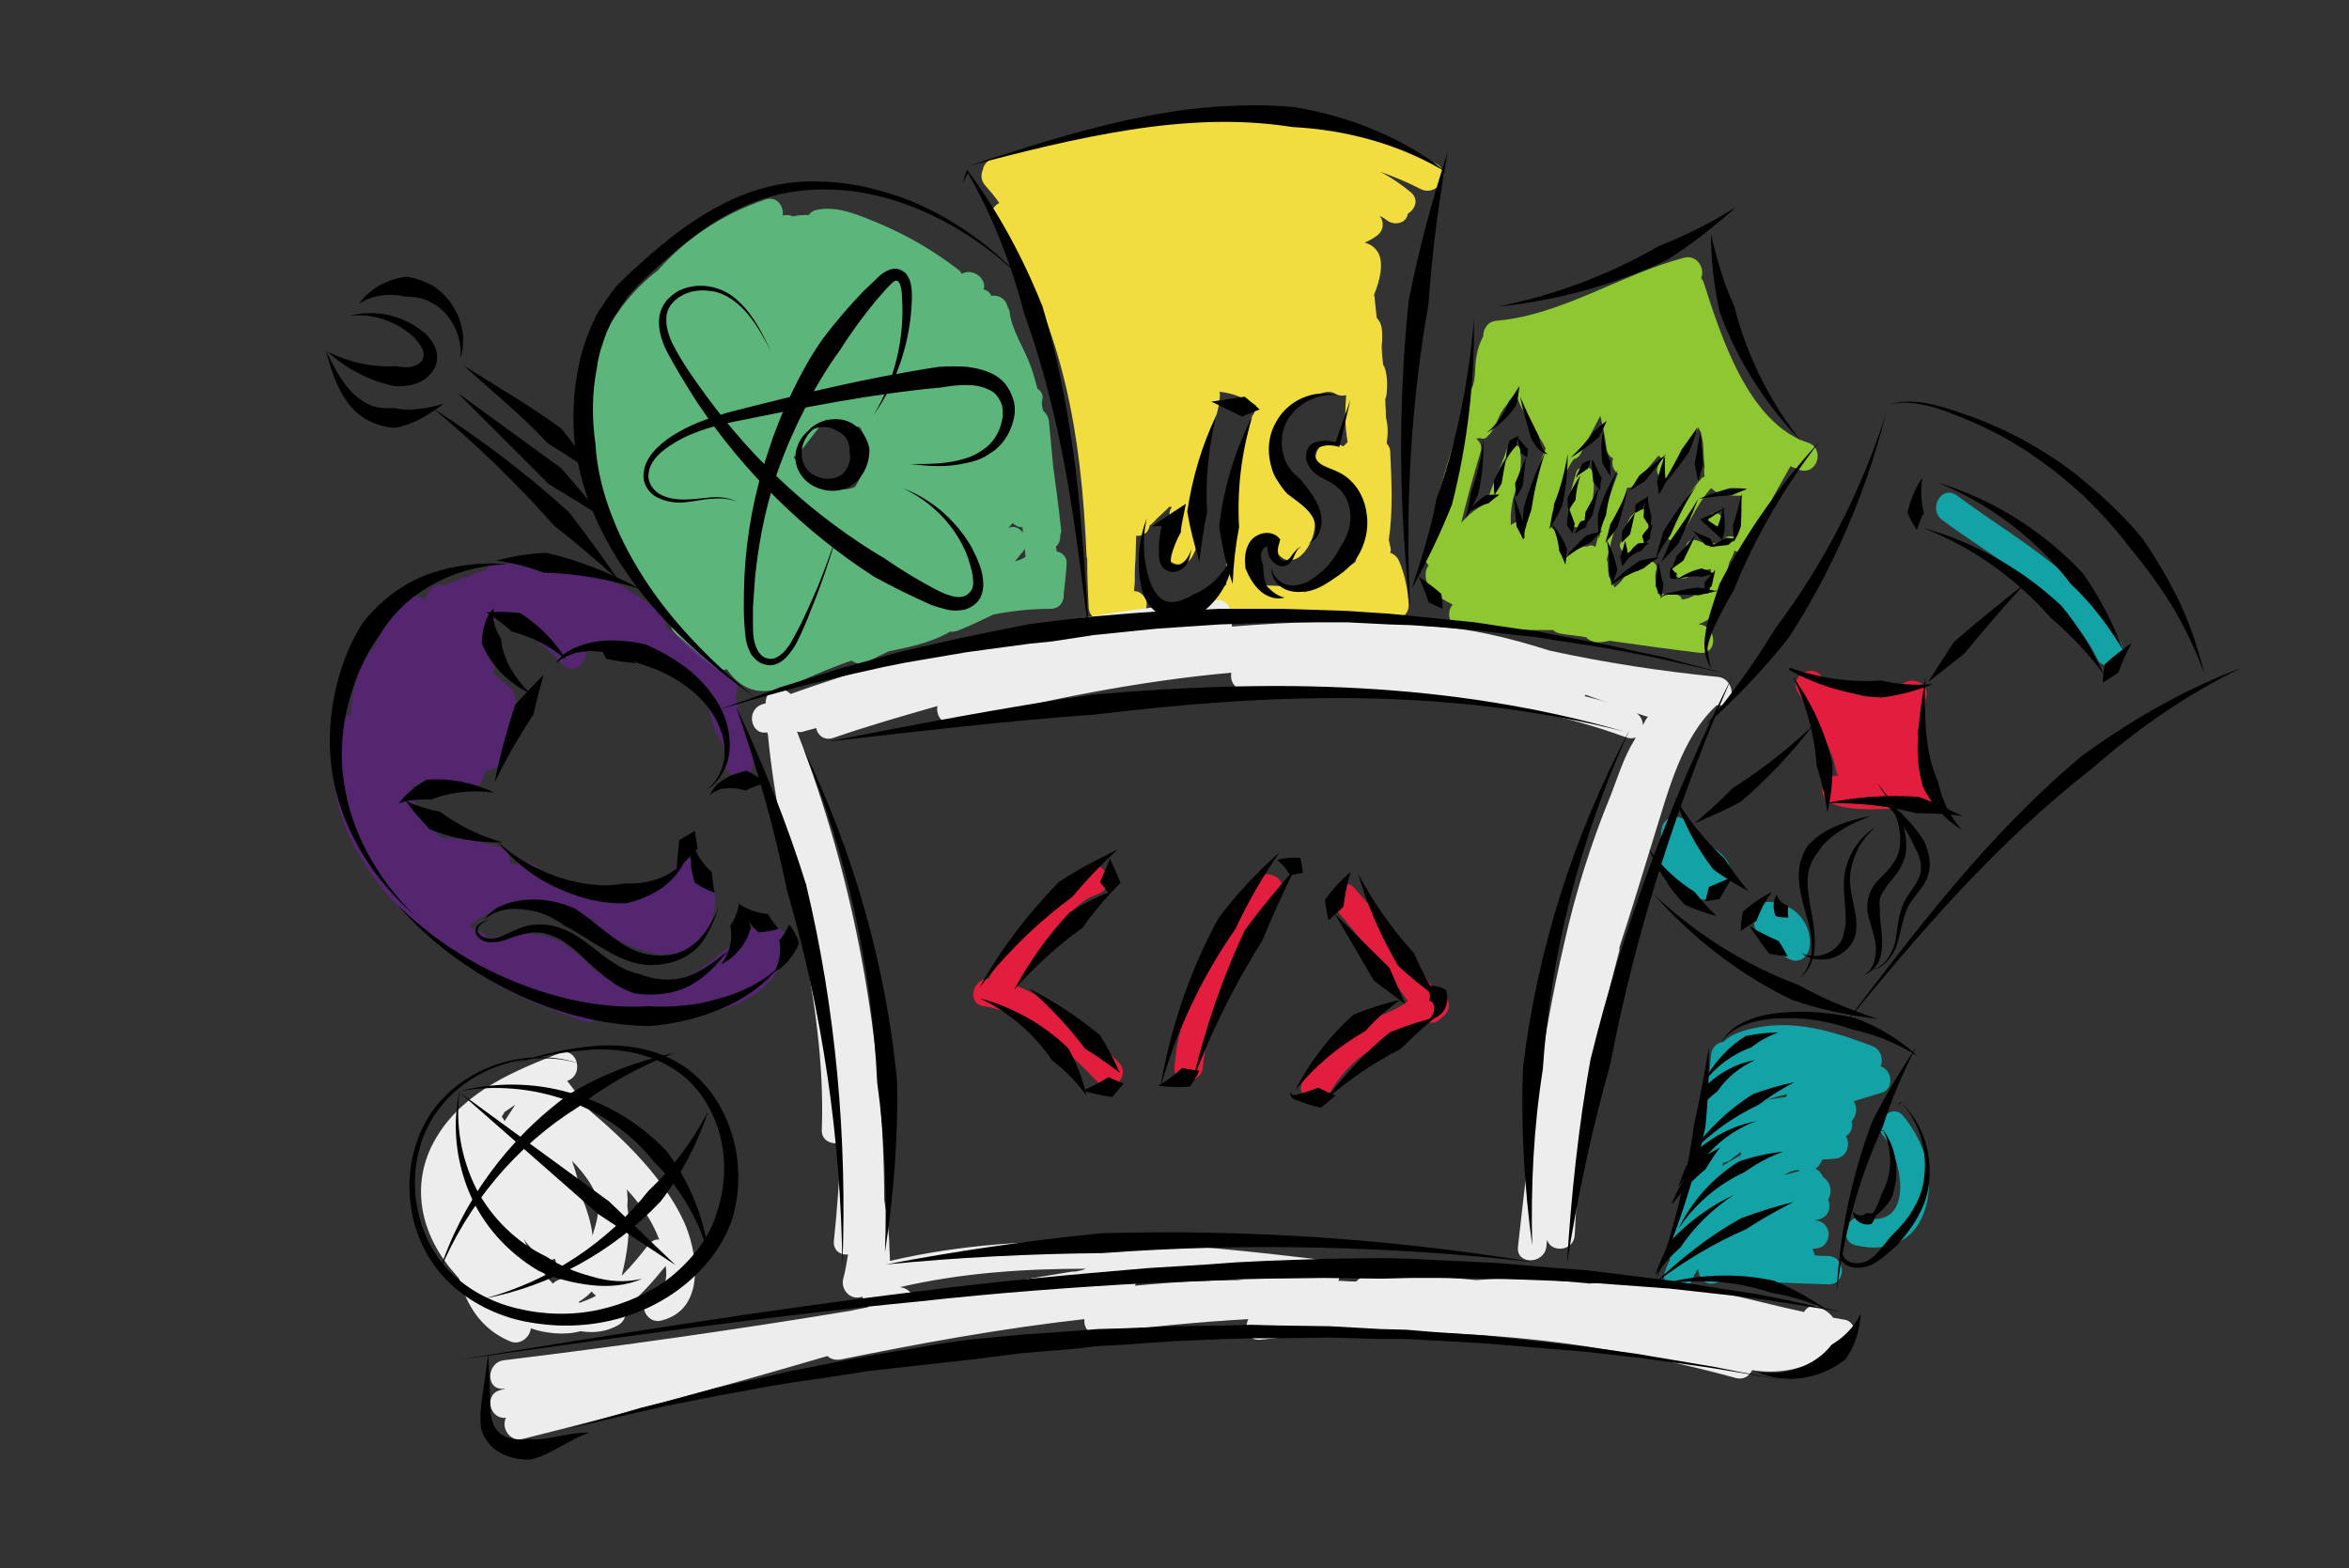 <?xml version="1.0" encoding="utf-8"?>
<!-- Generator: Adobe Illustrator 21.0.0, SVG Export Plug-In . SVG Version: 6.00 Build 0)  -->
<svg version="1.1" id="Layer_1" xmlns="http://www.w3.org/2000/svg" xmlns:xlink="http://www.w3.org/1999/xlink" x="0px" y="0px"
	 viewBox="0 0 331 221" style="enable-background:new 0 0 331 221;" xml:space="preserve">
<rect x="0" y="0" width="331" height="221" fill="#333333" stroke="none"/>
<style type="text/css">
	.st0{fill:#13A3A6;}
	.st1{fill:#8FC732;}
	.st2{fill:#E31D3D;}
	.st3{fill:#F1DD3F;}
	.st4{fill:#5CB67B;}
	.st5{opacity:0.84;fill:#59247B;}
	.st6{fill:#EDEDED;}
	.st7{fill:none;stroke:#000000;stroke-width:10;stroke-miterlimit:10;}
</style>
<path class="st0" d="M265,150.3c0.4-1,0.1-2.4-1.2-2.9c-4.8-1.8-9.7-3.4-14.9-2.8c-2.1,0.3-4.6,0.8-6,2.2c-0.9,0.1-1.7,0.8-1.8,1.9
	c-0.7,9-2.7,17.6-5.9,26c-0.3,0.7-0.1,1.3,0.3,1.7c-0.2,0.4-0.2,0.8-0.2,1.2c-0.3,0.5-0.5,1.1-0.7,1.6c-0.8,2.4,3,3.5,3.9,1.1
	c0.2-0.6,0.5-1.1,0.8-1.5c0,1.2,1,2.5,2.5,2c1.2-0.3,2.3-0.6,3.5-0.8c0.3,0.4,0.8,0.6,1.4,0.6c3.6,0.1,7.2,0.3,10.9,0.4
	c2.6,0.1,2.6-3.9,0-4c-0.6,0-1.3,0-1.9-0.1c0-0.3-0.2-0.6-0.3-0.9c0.3,0,0.5-0.1,0.8-0.1c1.1-0.2,1.7-1.5,1.4-2.5
	c-0.3-0.9-1-1.4-1.9-1.4c0.2-0.1,0.5-0.1,0.7-0.2c1.4-0.4,1.6-1.8,1.2-2.8c0.7-1,0.3-2.5-0.7-3.1c-0.2-0.5-0.6-1-1.1-1.2
	c0.5-0.3,0.8-0.8,1-1.3c0.6,0,1.1-0.1,1.7-0.1c1.8-0.1,2.3-2.1,1.6-3.2c0.8-0.4,1-1.3,0.8-2.1c0.7-0.7,0.9-1.9,0.3-2.8
	c1.3-0.4,2.6-0.8,3.9-1.2C267,153.5,266.6,150.7,265,150.3z M242.7,164.3c0-0.1,0.1-0.3,0.1-0.4c0.3-0.1,0.7-0.2,1-0.4
	c0.4-0.4,1-0.7,1.5-1.2c0,0.2,0,0.3,0,0.5C244.4,163.3,243.5,163.8,242.7,164.3z M251.8,154.2c0,0.1,0,0.2-0.1,0.4
	c-0.9,0.1-1.8,0.3-2.8,0.4C249.9,154.7,250.9,154.4,251.8,154.2z M251.4,165.6c0.3-0.2,0.6-0.3,0.9-0.5c0.4-0.1,0.8-0.2,1.1-0.2
	c0.1,0.1,0.2,0.1,0.3,0.1C253,165.2,252.2,165.4,251.4,165.6z"/>
<path class="st0" d="M268.2,157.3c-1.6-2-4.5,0.9-2.8,2.8c2.8,3.4,4.4,13.2-2.8,11.5c-2.5-0.6-3.6,3.3-1.1,3.9
	c4.7,1.1,8.6-0.7,9.9-5.5C272.6,165.4,271.1,160.8,268.2,157.3z"/>
<path class="st0" d="M298.9,90.7c-4.4-9.3-15.3-15-23.2-20.9c-2.1-1.5-4.1,1.9-2,3.5c7.4,5.5,17.7,10.8,21.8,19.5
	C296.5,95,300,93,298.9,90.7z"/>
<path class="st0" d="M243.8,122.4c-0.3-1.3-1.2-2.1-2.2-2.8c-1.1-0.8-2.2-1.5-3.4-2.2c0,0-0.1,0-0.1-0.1c0-0.1,0-0.1,0-0.2
	c0.1-1.1-1-2-2-2c-1.2,0-1.9,0.9-2,2c-0.3,3-1.2,8.1,3.3,8.3c0.1,0,0.3,0,0.4,0c0.1,0.2,0.3,0.4,0.5,0.6c0.5,0.5,1.1,0.7,1.9,0.8
	c1,0.1,1.9-0.9,2-1.8C243.3,124.8,244,123.4,243.8,122.4z"/>
<path class="st0" d="M249.2,127.1c-1.4,0-2,1.2-1.9,2.2c-0.3,0.7-0.1,1.6,0.4,2.2c1.2,1.5,2.6,2.7,4.3,3.6c1.5,0.8,2.8-0.2,3-1.7
	C255.4,130,252.6,127.1,249.2,127.1z"/>
<path class="st1" d="M254.8,62.4c-8.4-2.7-12.3-15-14.7-22.5c-0.1-0.3-0.2-0.5-0.4-0.7c0.6-1.3-0.5-3.3-2.3-2.9
	c-8.9,2.3-17.3,8.1-26.5,8.9c-1.3,0.1-1.9,1.2-1.9,2.2c0,0,0,0,0,0c-0.7,1.3-1,2.7-1.1,4.1c-0.1,1.3,0,2.6-0.8,3.7
	c-0.6,0.8-0.4,1.5,0,2.1c-0.3,0.5-0.6,1-0.9,1.5c-0.6,1-0.3,1.9,0.4,2.4c-0.8,0-1.5,0.4-1.8,1.4c-1.6,5-2.9,10.1-4,15.3
	c-0.2,0.7,0.1,1.3,0.5,1.8c-0.2,0.3-0.4,0.6-0.4,1.1c-0.2,2.2,2,3.5,3.8,4.4c-1,1.1-0.5,3.4,1.4,3.4c4.3,0.1,8.5,0.2,12.8,0.2
	c0.2,0.3,0.6,0.4,1,0.5c1.2,0.2,2.4,0.3,3.6,0.5c0.8,0.9,2.1,0.8,3.3,0.5c4.2,0.6,8.5,1.2,12.7,1.7c2.6,0.3,2.5-3.7,0-4
	c-0.1,0-0.1,0-0.2,0c0.5-0.2,1-0.4,1.4-0.7c0.9-0.6,1.1-1.5,0.8-2.4c0.4,0,0.7-0.2,0.9-0.7c0.4-1.7,0.9-3.4,1.3-5
	c0.3-0.5,0.6-1.1,0.7-1.6c0.3,0.2,0.8,0.2,1.1-0.2c0,0,0-0.1,0.1-0.1c0.3,0,0.5-0.2,0.7-0.5c0.2-0.3,0.3-0.7,0.4-1
	c0.6-0.8,1.2-1.5,1.8-2.3c0.7-1,1.8-2,1.2-3.2c0,0,0,0,0,0l2.6-4.6c0.4,0.2,0.8,0.3,1.2,0.5C256.1,67.1,257.2,63.2,254.8,62.4z
	 M215.8,68.7c-0.7,1.6-1.1,3.2-1.3,4.8c-0.5-0.1-1.1,0.1-1.6,0.5c0,0,0,0,0,0c-0.1-1.6,0.1-3.1,0.6-4.7c0.5-1.7,0.9-3.2,0.8-5
	c0-0.1,0-0.2-0.1-0.3c0,0,0-0.1,0-0.1c0.4-1.2-1.5-1.8-1.9-0.5c-0.8,2.5-2.1,4.9-2.8,7.5c-1.4,0.7-2.6,1.6-3.6,2.8
	c0.8-3.3,1.7-6.6,2.7-9.9c0.3-0.9,0-1.5-0.6-2c0.2,0,0.3,0,0.5-0.1c0.3,0.2,0.8,0.2,1.1-0.2c1-0.9,1.3-2.2,1.9-3.3
	c0.6-1,1.3-1.8,2.2-2.6c0.2,0.9,0.6,1.7,1,2.4c0.9,1.8,2.2,3.4,3.1,5.2C217,65,216.6,66.8,215.8,68.7z M224.8,77.1
	c-0.3-0.3-0.8-0.3-1.1-0.1c-0.3,0-0.5,0-0.8,0.1c-1,0.4-1.8,0.9-2.7,1.5c-0.3-1.1-0.6-2.1-0.9-3.2c-0.1-0.5-0.4-0.9-0.8-1.1
	c0-1.2,0.2-2.3,0.8-3.5c0.7-1.8,1.2-4.5,2.4-6c0,0,0-0.1,0.1-0.1c0.4-0.1,0.8-0.4,1-0.9c0.9-1.7,1.8-3.5,2.7-5.2
	c0.4,1.6,0.7,3.1,0.9,4.7c0.1,0.7,0.5,1.1,0.9,1.3c-0.3,0.9,0.1,1.7,0.7,2.2c-0.1,0.1-0.2,0.2-0.2,0.4
	C226.6,70.4,225.7,73.7,224.8,77.1z M245.3,70.5c-0.4,1.3,0,2.7-0.1,4c-0.1,0.3-0.2,0.5-0.3,0.8c-0.1,0.2-0.3,0.4-0.4,0.5
	c-0.4-0.3-1.1-0.3-1.4,0c-0.6,0.6-1.5,0.9-2.4,0.8c-0.8,0-1.5-0.6-2.2-0.5c-0.7,0.1-1.1,0.8-1,1.5c0,0.1,0,0.1,0.1,0.2
	c-0.1,0.2-0.2,0.5-0.3,0.7c-0.1,0.2-0.1,0.3-0.2,0.5c-0.2,0.1-0.5,0.1-0.7,0.2c-0.5,0.2-0.8,0.7-0.7,1.2c0.2,1,1.4,1.4,2.2,0.9
	c0.3-0.2,0.5-0.4,0.7-0.7c0.8-0.2,1.6-0.3,2.5-0.4c-0.1,0.4,0,0.7,0.3,1c-0.2,0.8-0.4,1.7-0.7,2.5c0,0,0,0,0,0
	c-0.5-0.2-1.1-0.3-1.8,0.1c-0.6,0.4-1.2,0.6-1.9,0.7c-0.1-0.4-0.4-0.7-0.9-0.7c-0.8,0-1.7-0.1-2.5-0.1c-0.1-1.1-0.6-2.2-0.2-3.4
	c0.3-1.1-1.2-1.7-1.8-0.8c-0.2,0.4-0.5,0.7-0.8,1c-0.7-0.1-1.5,0.1-2,0.9c-0.3,0.5-0.8,1-1.3,1.4c-0.2-0.5-0.5-1.1-0.8-1.6
	c-0.1-0.7-0.1-1.4-0.2-2.1c0-0.1,0-0.1-0.1-0.2c0.8-3.4,1.8-6.8,2.9-10.2c0.3,0.1,0.6,0,0.9-0.3c1.2-1.4,2.3-2.8,3.5-4.2
	c0.2,0.2,0.3,0.3,0.5,0.4c-0.3,0.5-0.6,1-0.7,1.5c-0.2,1.3,1.7,1.8,1.9,0.5c0.1-1,1.5-1.9,2-2.8c0.7-1,1.2-2.1,1.7-3.1
	c0.1-0.2,0.2-0.4,0.2-0.5c0.3,0.5,0.5,1.2,0.6,1.8c0.2,1.2,0.1,2.5,0.3,3.7c0,0,0,0,0,0c-0.1,0.5-0.1,1,0,1.5
	c-0.2,0-0.4,0.1-0.5,0.3c-2,2.2-3.1,4.8-4.7,7.3c-0.7,1.1,1,2.1,1.7,1c1.5-2.4,2.5-4.8,4.3-6.9c0,0,0.1-0.1,0.1-0.1
	c0.2,0.1,0.3,0.2,0.5,0.4c0.6,0.4,1.3,0.5,2,0.6c0.5,0.1,1.3,0,1.9,0.1C245.4,70.2,245.3,70.3,245.3,70.5z"/>
<path class="st1" d="M241.7,72.3c-1.3,0-1.3,2,0,2C242.9,74.3,243,72.3,241.7,72.3z"/>
<path class="st1" d="M224.4,66.5c-0.2-0.6-0.8-0.8-1.3-0.6c-0.4,0-0.9,0.2-1,0.7c-0.3,1.2-2.8,8.2,0.6,7.7c1.3-0.2,1.4-1.9,1.6-2.9
	C224.5,69.8,224.8,68.1,224.4,66.5z"/>
<path class="st1" d="M230.9,71.9c-0.8,0.4-1.4,1.1-1.6,2c-0.1,0.4-0.1,0.9-0.3,1.4c-0.2,0.5-0.5,0.9-0.7,1.3
	c-0.2,0.5,0.2,1.1,0.7,1.2c0.6,0.2,1-0.2,1.2-0.7c0,0,0,0,0,0c2.3,0.3,2-2.8,2.1-4.3C232.5,72,231.5,71.5,230.9,71.9z"/>
<path class="st2" d="M157.7,149.8c-3.7-3.9-8.9-8.7-14.3-10.8c1.6-2.5,3.2-4.9,5-7.3c1.7-2.2,3.5-4.8,6.3-5.7
	c2.4-0.8,1.4-4.7-1.1-3.9c-6.4,2.1-10.5,9.7-13.9,15.1c-0.2,0.3-0.2,0.5-0.3,0.7c-2.3-0.1-3.3,3.5-0.8,3.9
	c6.1,0.9,12.1,6.5,16.2,10.8C156.6,154.5,159.4,151.6,157.7,149.8z"/>
<path class="st2" d="M176.9,124.1c-5.5,8.1-10.6,16.3-11.4,26.3c-0.2,2.6,3.8,2.5,4,0c0.8-9.2,5.9-16.9,10.9-24.3
	C181.8,124,178.4,122,176.9,124.1z"/>
<path class="st2" d="M202.2,139.6c-3.5-5-7.3-9.8-11.3-14.4c-1.7-1.9-4.5,0.9-2.8,2.8c3.6,4.2,7.1,8.6,10.3,13.1
	c-2.5,1.9-6.1,2.5-8.7,4.4c-2.5,1.9-4.5,4.2-6.1,6.9c-1.3,2.2,2.2,4.2,3.5,2c1.7-2.9,4-5.4,7-7c2.3-1.3,4.9-1.8,7-3.4
	c0.5,0.2,1.1,0.2,1.6-0.2l0.6-0.5C205,142.1,203.9,139.5,202.2,139.6z"/>
<path class="st2" d="M270.9,106.7c-0.4-1.2-0.6-2.4-0.7-3.6c0.4-1.6,0.8-3.1,1.2-4.7c0.8-2.5-3.1-3.5-3.9-1.1c0,0.1,0,0.2-0.1,0.2
	c-0.1,0-0.3,0.1-0.4,0.1c-2.7,1.2-5.5,0.7-7.8-1c-0.6-0.4-1.3-0.4-1.8-0.1c-0.3-0.4-0.5-0.7-0.6-1c-1.3-2.2-4.8-0.2-3.5,2
	c1.2,2,2.4,3.9,3.5,6c0.6,1.1,1.1,2.3,1.5,3.4c0.1,0.4,0.4,1.7,0.7,2.5c-2.3-0.6-3.2,3.1-0.8,3.9c3.6,1.3,8.4,0.5,12.2,0.6
	c1,0,2.1-0.9,2-2C272.2,110.1,271.5,108.5,270.9,106.7z"/>
<path class="st3" d="M202.4,23.1c-9.7-4.6-19-7.3-29.8-6.6c-10.9,0.7-22.5,2.2-32.8,5.9c-0.8,0.3-1.2,0.9-1.3,1.5
	c-0.3,0.7-0.3,1.5,0.3,2.2c0.7,0.8,1.4,1.6,2,2.5c-0.9,0.5-1.5,1.5-0.7,2.6c9.8,13.8,12.3,30.5,13,47c0,0.2,0.1,0.5,0.1,0.6
	c0,2.3,0.1,4.6,0.2,6.8c0.1,1.5,1.5,2.1,2.6,1.9c0.1,0,0.1,0,0.2,0c1.6,0.2,2.9,0.1,4.4-0.6c0.9-0.5,1.3-1.9,0.7-2.7
	c-0.4-0.6-0.9-0.9-1.5-0.9c0-0.5,0.1-1,0.1-1.2c0-1.1,0-2.2,0.1-3.2l0.1-3.4c0.8,0.1,1.7-0.3,1.9-1.4c0,0,0-0.1,0.1-0.1
	c0.3-0.3,0.6-0.5,0.8-0.8c0.5-0.5,1-0.9,1.5-1.4c0.1-0.1,0.3-0.3,0.4-0.4c0.1,0,0.2,0,0.3,0.1c-0.3,0.4-0.4,0.9-0.2,1.5
	c0.4,1.3,0.2,2.5-0.5,3.6c-1.4,2.2,2.1,4.2,3.5,2c1.2-2,1.6-4.4,0.9-6.7c-0.2-0.6-0.6-1-1-1.2c0.2-0.1,0.3-0.3,0.4-0.5
	c0.6-1,0.9-2.1,0.8-3.2c0-0.3-0.1-0.7-0.3-1c0.4-1.2,0.9-2.4,1.3-3.6c0.8-2.2,1.8-4.3,1.9-6.7c0-0.2,0-0.4-0.1-0.5
	c1.8,0.2,3.5,0.8,5.1,1.9c0,0,0.1,0,0.1,0.1c-0.1,0.2-0.2,0.5-0.2,0.7c0,0.2-0.1,0.3-0.1,0.4c-0.2,0.2-0.4,0.5-0.5,1
	c-0.5,2.3-2.5,8.9-1.9,13.1c-0.6,0.4-1.1,1.2-0.9,2.1c0.2,1.1-0.3,2.5-0.5,3.6c-0.2,1.4-0.1,2.8-0.1,4.1c0,0.1,0,0.1,0,0.2
	c-0.2,0.1-0.4,0.3-0.6,0.4c0,0-0.1,0-0.1,0c-2.5,0.4-1.5,4.3,1.1,3.9c1.2-0.2,2.3-0.3,3.5-0.4c0.5,0.2,1.2,0.2,1.7,0
	c1,0,2,0.1,3,0.2c0.6,0.1,1-0.1,1.4-0.3c0.4,0.6,1.2,1.1,2.1,1c0.7-0.1,1.3-0.3,1.9-0.5c0.3,0.2,0.7,0.4,1.2,0.4
	c2.4,0.3,4.8,0.3,7.2,0.2c0.2,0,0.5-0.1,0.7-0.2c1.2,0.3,2.6-0.3,2.6-1.8c-0.1-2.1-0.5-4.2-1.3-6.1c-0.2-0.6-0.7-1.1-1.3-1.3
	c0.1-0.3,0.1-0.6,0-0.9c-0.1-0.3-0.1-0.6-0.2-0.9c0.6-4.1,0.4-8.2,0.2-12.4c0-0.5-0.2-0.9-0.5-1.2c0.2-1.4,0.2-2.4-0.1-3.7
	c0-0.9-0.1-1.8-0.1-2.6c0.1-0.2,0.2-0.5,0.2-0.8c0.1-1,0.1-2-0.1-2.9c-0.1-0.5-0.2-0.8-0.4-1.1c-0.1-0.9-0.2-1.8-0.2-2.7
	c0.1-0.8,0.1-1.6,0-2.5c-0.1-0.6-0.4-1.1-0.7-1.4c-0.1-0.9-0.2-1.9-0.3-2.8c0-0.1,0-0.3-0.1-0.4c0.9-2.2,1.4-4.5,0.6-6
	c-0.5-0.8-1.1-1.2-1.9-1.4c0.6-0.3,1.1-0.5,1.6-0.9c1.1-0.7,1.2-2,0.5-2.9c0.4,0.2,0.7,0.4,1.1,0.7c0,0,0,0,0,0
	c0.6,0.4,1.3,0.5,2,0.2c0,0,0,0,0,0c0.5-0.2,0.8-0.7,0.9-1.2c1-0.6,1.6-2,0.4-3c-1.3-1.1-2.8-2.1-4.3-2.9c1.9,0.7,3.9,1.5,5.8,2.5
	C202.7,27.7,204.7,24.2,202.4,23.1z M191,79.2c-2.3,1.5-4,3.7-7,4.2c-0.1,0-0.2,0-0.2,0.1c-0.2-0.4-0.6-0.6-1.2-0.7
	c-1.7-0.2-3.3-0.3-4.9-0.3c-0.2-0.1-0.4-0.1-0.6-0.2c0-1.6-0.1-3.2,0.3-4.8c0.1-0.4,0.2-0.9,0.2-1.3c0.5,0.1,0.9,0,1.2-0.2
	c0.2,0.3,0.4,0.5,0.7,0.6c0,0.1,0.1,0.1,0.1,0.2c-0.4-0.7,0.1,0.6,0.2,0.8c0.2,0.5,0.6,0.8,1,1.1c0.8,0.5,1.8,0.2,2.4-0.3
	c1.8-1.5,2.7-4.7,1.6-6.8c-1.1-2.1-4.5-3.4-4.7-5.8c-0.1-0.5-0.3-1-0.6-1.3c0.3-1.4,0.6-2.8,0.8-4.1c0-0.2,0-0.3,0-0.5
	c0.2-0.2,0.4-0.5,0.5-0.9c0.3-1.4,2.1-1.9,3.3-2.5c1.2-0.6,2.7-1.8,4.1-1c0.5,0.3,1,0.3,1.5,0.2c-0.2,2.2-0.2,4.4,0.2,6.6
	c-0.2,0.2-0.4,0.4-0.6,0.6c-0.6-0.3-1.2-0.4-1.9-0.5c-1.1-0.1-2,1-2,2c0,1.1,0.9,1.9,2,2c0.4,0,0.6,0.4,0.8,0.8
	c0.3,0.8,1.3,1.1,2.1,0.9c0.3,2.7,0.8,5.4,1.4,8.1C191.5,77.2,191.3,78.2,191,79.2z"/>
<path class="st4" d="M150.3,79.5c0.1-1-0.6-1.6-1.4-1.8c0-0.2-0.1-0.4-0.1-0.7c0.4-0.3,0.6-0.8,0.6-1.5l0-0.1
	c0.1-0.3,0.2-0.6,0.1-0.9c-0.3-2.9-0.7-5.9-1.1-8.8l-0.6-6.4c-0.1-0.6-0.4-1.1-0.8-1.4c-0.1-0.3-0.1-0.6-0.2-0.9
	c0-0.2,0-0.5,0.1-0.7c0.1-0.7-0.2-1.2-0.7-1.5c-0.3-1.1-0.6-2.2-1-3.3c-0.8-2.2-2.6-5-2.9-7.3c0-0.3-0.1-0.6-0.3-0.9
	c-0.2-1.1-1.2-1.8-2.3-1.6c-0.2-0.5-0.6-0.8-1.1-0.9c0.5-1.5-1.5-3.1-3.1-2.2c-0.1-0.3-0.3-0.5-0.6-0.7c-3.4-2.6-7-4.7-11-6.4
	c-2.7-1.1-5.9-2.6-8.9-1.9c-0.4,0.1-0.8,0.3-1,0.7c-0.8,0-1.6,0-2.2,0.2c-0.3-0.1-0.6-0.2-1-0.2c-0.2,0-0.3,0-0.5,0.1
	c0.2-1.3-0.8-2.8-2.4-2.3c-6.2,2.1-11.2,5.5-15.2,10c-5.2,4-8.9,9.9-9.9,16.6c-0.1,0.7,0.1,1.3,0.6,1.8c-1.2,5-1.3,9.9,0.6,14.8
	c2.3,5.8,6.4,11.3,10.5,16c-0.1,0.6,0,1.2,0.5,1.8c1.7,2,3.5,3.6,5.7,5c0.6,0.4,1.2,0.4,1.7,0.2c2.4,3.4,5.3,3.9,9.7,2
	c2.7-1.2,5.2-2.3,7.9-3.2c0.6,0.4,1.3,0.6,2.1,0.2c1-0.5,2.1-1,3.1-1.5c2.8-0.6,5.5-1.1,8.2-2.5c0.2-0.1,0.3-0.2,0.5-0.3
	c0.3,0.1,0.6,0,1-0.1c1.8-0.7,3.4-1.5,5.1-2.3c2.6-0.5,5.2-0.8,8-0.8c1.4,0,2-1.1,1.9-2.2C150.1,81.9,150.2,81.1,150.3,79.5z
	 M111.1,71.5c-0.4-0.7-0.8-1.5-1.2-2.3c0.2-0.1,0.4-0.2,0.6-0.4c0.8,0.8,1.8,1.6,2.8,2.3C112.4,71.1,111.7,71.2,111.1,71.5z
	 M120.5,68.6c-0.8,0.4-1.9,0.5-3.2,0.2c-2.1-0.5-4.1-2.6-5.5-4.4c0.2-0.1,0.5-0.2,0.7-0.5c1.4-1.5,2.5-3.4,4-4.8
	c0.4,0.5,1.1,0.7,1.9,0.5c0.2-0.1,0.4-0.1,0.6-0.1c0.4,0.5,1.1,0.8,2,0.6c0,0,0,0,0,0c0.1,0.1,0.2,0.2,0.3,0.2
	c0,0.2,0.1,0.3,0.2,0.5C122.8,63.4,122,66.2,120.5,68.6z M142.1,74.4c0.2-0.2,0.4-0.5,0.6-0.7c0.4,0.4,0.8,0.6,1.3,0.6
	c0,0,0.1,0.1,0.1,0.1c0,0.2,0,0.5,0.1,0.7C143.7,74.5,143,74,142.1,74.4z M143,79.1c0.4-0.4,0.7-0.9,1.1-1.3
	c0.1-0.1,0.2-0.3,0.3-0.5c0,0.4,0.1,0.8,0.1,1.2C144,78.8,143.5,79,143,79.1z"/>
<path class="st5" d="M110.8,131.7c-2.3-2.3-4.5-1.3-6.7,0.5c-2,1.6-3.9,3.5-6.1,4.8c-3.9,2.3-8.1,1.6-12-0.3c-0.8-0.4-1.5-0.2-2,0.2
	c-1.5-1.5-3-3-4.9-4.1c-3-1.7-6.5-1.2-9.7-0.7c-0.2,0-0.4,0.1-0.6,0.2c-0.2-0.5-0.7-0.9-1.2-1.1c-0.5-0.2-1-0.4-1.4-0.6
	c0.1-0.2,0.2-0.4,0.4-0.5c0.7-0.5,1.5-1,2.3-1.4c1.3-0.6,2.8-0.7,4.1-1.3c2.6,0.6,5.3,0.8,7.9,1.4c0.9,0.2,1.8,0.5,2.7,0.7
	c-0.1,0.7,0.2,1.4,1,1.8c3.9,1.8,8.7,4.8,12.9,2.2c1.8-1.1,2.7-3,3.1-4.9c0.2-1.1,0.3-2.2-0.1-3.2c-0.3-0.7-1.7-1.8-1.6-2.5
	c0.1-2.4-3.2-2.5-3.9-0.5c-0.7,1.9-4.1,3-5.5,4.7c-3-0.3-6.5-1.8-9.1-2.4c-1.5-0.3-3-0.5-4.5-0.7c0.3-1.2-0.3-2.5-1.9-2.4
	c-0.6,0-1.1,0.1-1.7,0.2c-0.1-0.1-0.3-0.2-0.4-0.3c0-0.9-0.6-1.8-1.4-2.1c-2.7-0.8-5.5-1.3-8.3-1.3c-1.7-1.6-3.1-3.5-4.1-5.6
	c0.2-0.3,0.3-0.7,0.2-1.1c0-0.2,0-0.4-0.1-0.6c0.6,0,1.3-0.4,1.7-0.9c1.4,0,2.8,0,4.2,0.1c0.5,1.4,2.7,2.1,3.6,0.4
	c0.4-0.6,0.6-1.3,0.9-1.9c1.1,0.1,2.2-0.5,2.3-1.9c0.1-2.7,2.6-5.1,1.9-7.8c-0.1-0.3-0.2-0.6-0.3-0.8c0-0.4-0.2-0.8-0.6-1.1
	c-0.8-0.7-1.7-1.4-2.5-2.1c0.2-0.3,0.4-0.7,0.4-1.2c0.1-1.1,0-2-0.4-3c-0.2-0.5-0.7-1.3-0.6-1.8c0.4-0.5,0.8-1.1,1.3-1.6
	c0.6,0.2,1.2,0.4,1.7,0.7c2.8,1.5,5.4,3.4,7.4,5.7c1.6,1.7,4-0.4,3.2-2.2c0.2-0.1,0.4-0.2,0.6-0.4c2.9,0.2,5.7,0.7,8.5,1.4
	c0.6,0.1,1.1,0,1.4-0.2c2.3,1.8,4.4,3.9,6.7,5.6c0,0.1,0,0.3,0,0.5c0.3,1.6,0.6,3.2,1.2,4.7c0.5,1.2,1.8,2.7,1.4,4
	c-0.6,2.5,3.3,3.6,3.9,1.1c0.4-1.8,0-3.3-0.8-4.9c-0.8-1.7-1.3-3.3-1.7-5.1c0.5-0.9,0.4-2-0.7-2.7c-3.4-2.1-6-4.9-9.2-7.2
	c0.1-0.7-0.1-1.5-0.8-2c-3.8-2.9-7.6-5.4-12.3-5.9c-0.7-0.1-1.2,0.1-1.5,0.5c-2.9-1-5.9-1.4-9-1.4c-0.8,0-1.3,0.4-1.6,0.9
	c-0.9,0.3-1.8,0.6-2.6,1c-0.2,0-0.4,0-0.6,0.1c-0.9,0.3-1.7,0.6-2.5,1.1c-0.8-0.3-1.8-0.1-2.3,0.8c-0.3,0.4-0.5,0.8-0.7,1.2
	c-0.7-0.6-1.8-0.8-2.6,0.1c-1.9,2-3.4,4.2-4.5,6.6c-2.3,2.6-3.1,6-3.3,9.5c-0.7,0.1-1.3,0.5-1.5,1.4c-3.4,11.9,3.7,22.3,12.5,29.6
	c0.3,0.3,0.6,0.4,1,0.4c0,0.1,0.1,0.1,0.1,0.2c0.5,0.5,1,0.9,1.6,1.3c5.2,5.1,12.5,8.1,19.2,10.3c1,0.3,1.8-0.1,2.2-0.9
	c0.1,0,0.2,0,0.3,0c0.5,0.3,1,0.5,1.5,0.7c1.4,0.6,2.6-0.3,3-1.4c2.5,0.6,5,0.7,7.5,0.1c0.2-0.1,1-0.5,2.1-1.2
	c0.4,0.7,1.2,1.3,2.2,1.1c3.4-0.7,6.1-2.3,8.2-5c0.3-0.4,0.5-0.9,0.5-1.3c0.4-0.4,0.8-0.8,1.2-1.2
	C111.6,133.8,111.5,132.4,110.8,131.7z"/>
<path class="st6" d="M260,186c-0.6-0.1-1.2-0.2-1.7-0.3c-0.4-0.6-1.1-1.1-2-1.5c-0.9-0.4-1.7,0-2.1,0.7c-7.5-1.6-14.9-4-22.7-4.2
	c-2.5-0.1-5.1,0-7.6,0.2c-5.3-0.6-10.6-0.9-15.9-0.5c-5.1-0.5-10.2-0.8-15.3-0.6c-0.7,0-1.2,0.4-1.6,0.8c-0.2,0-0.3,0-0.4,0
	c-0.7,0-1.4-0.1-2.1-0.1c0.4-1.1-0.2-2.7-1.8-2.9c-20.4-2.4-41.2-4.6-61.4,0.1c0-0.9-0.1-1.9-0.1-2.8c-0.1-2-0.4-3.9-0.7-5.8
	c-0.1-22.5-4.1-45-12.3-66c0.3,0.1,0.6,0.1,0.9,0c0.6-0.2,1.2-0.3,1.8-0.5c0.2,1,1.1,1.8,2.4,1.4c4.9-1.7,9.8-3.1,14.7-4.5
	c-0.3,1.3,0.8,2.9,2.4,2.4c12.4-3.2,25.7-5.9,39-7.1c-0.2,1.1,0.4,2.4,1.9,2.4c18.2,0.1,36.5,0.4,53.7,6.7c0.5,0.2,1,0.2,1.4,0
	c-0.1,0.1-0.1,0.3-0.2,0.4c-1.5,2.4-2.4,5.4-3.3,7.7c-2.8,6.8-5,13.8-6.6,21c-3.3,14-4.9,28.4-6.5,42.7c-0.3,2.6,3.7,2.5,4,0
	c0-0.3,0.1-0.7,0.1-1c0.5,1.9,3.8,1.7,3.9-0.7c0.6-13.5,2.7-26.7,6.2-39.7c0.1-0.3,0.1-0.6,0.1-0.8c1.7-5.2,3.3-10.5,4.9-15.7
	c2-6.3,3.8-13.8,8.8-18.4c0.1,0,0.1,0,0.2,0c2.6,0.3,2.5-3.7,0-4c-8-0.8-15.9-2-23.7-3.7c-5.7-1.8-11.6-3.3-17.7-3.5
	c-0.3-0.3-0.7-0.5-1.3-0.5c-8.6-0.3-17.2-0.1-25.8,0.6c0-0.4-0.1-0.8-0.4-1.2c0.4-1.2-0.2-2.7-1.8-2.5c-20.5,1.9-40.6,6.3-60,13.2
	c-1.1-1.2-3.6-0.8-3.5,1.3c0,0,0,0,0,0c-0.2,0.1-0.4,0.1-0.6,0.2c-2.3,0.9-1.4,4.4,0.8,3.9c0,0.1,0.1,0.2,0.1,0.3
	c1.8,18.7,8.3,36.8,7.6,55.7c-0.1,1.6,1.5,2.2,2.7,1.8c-0.2,4.6-0.5,9.3-1,13.9c-0.1,1.4,1,2,2,1.9c-0.2,1.2-0.4,2.4-0.7,3.5
	c-0.3,1.4,0.9,2.9,2.5,2.5c0.1,0,0.1,0,0.2-0.1c0.2,0.7,0.5,1.1,0.9,1.5c-0.8,0.2-1.6,0.3-2.4,0.5c-16.3,2.7-32.6,5-49,7
	c-2.5,0.3-2.6,4.3,0,4c0.1,0,0.1,0,0.2,0c-0.2,0.1-0.5,0.1-0.7,0.2c-2.4,0.6-1.5,4.2,0.8,3.9c-0.7,1.3,0.4,3.4,2.3,3
	c14.4-3.6,28.7-7.5,43-11.7c0.4,0.4,1,0.6,1.8,0.5c11.3-2.3,22.8-4.4,34.4-5.7c-0.1,1.1,0.5,2.2,1.9,2c7-0.9,14.1-1.6,21.2-2
	c-0.6,1.2-0.1,3.1,1.7,2.9c22.6-2.4,45.2-0.6,67,5.4c1.1,0.3,1.9-0.3,2.3-1.1c3.3,0.5,6.8,0.1,9.6-1.8c0.1-0.1,0.2-0.1,0.3-0.2
	c1.2-0.4,2.5-0.9,3.7-1.5C261.9,189,261.6,186.3,260,186z M232.2,101c-0.3,0.4-0.5,0.8-0.7,1.2c0-0.6-0.3-1.3-0.9-1.7
	C231.2,100.7,231.7,100.9,232.2,101z M223.4,97.9c1.1,0.4,2.2,0.8,3.3,1.2c-1.1-0.4-2.2-0.7-3.4-1C223.4,98,223.4,97.9,223.4,97.9z
	 M151.5,179.2c-0.1,0-0.2,0-0.4,0c-5,0.8-10,1.7-15,2.6c-0.4-0.3-1-0.4-1.6-0.2c-1.4,0.4-2.7,0.8-4.1,1.2c-0.5,0.1-1.1,0.2-1.6,0.3
	c-0.2-0.8-0.9-1.6-2-1.7c8.6-2,17.4-2.6,26.2-2.6C152.6,179,152.1,179.1,151.5,179.2z M159.9,181.2c0.4-0.6,0.4-1.4,0-2
	c5.1,0.2,10.2,0.7,15.3,1.2C170.2,180.4,165,180.7,159.9,181.2z"/>
<path class="st6" d="M96.3,172c-2.8-5.9-7.9-11-13.1-15.4c-1.1-1.4-2.2-2.9-3.3-4.3c0,0,0.1,0,0.1,0c2.4-0.9,1.3-4.8-1.1-3.9
	c-6.4,2.5-13.2,5.3-17.1,11.4c-3.7,5.7-3.1,12.3,0.8,17.8c0.6,0.9,1.4,1.8,2.1,2.6c1.1,3.8,3.1,7.1,7.1,8.8c1.5,0.7,2.9-0.6,3-1.8
	c1.1,0.4,2.3,0.6,3.4,0.7c1.3,0.1,2.5,0,3.6-0.3c1.8,0.3,3.7,0.1,5.4-0.9c0.9-0.6,1.1-1.5,0.8-2.3c2.2-1.7,4.1-3.9,5.8-6
	c0.3,1.8-0.1,3.3-1.7,3.8c-2.5,0.6-1.4,4.5,1.1,3.9C99.6,184.5,98.3,176.3,96.3,172z M71.1,158c-0.1-0.2-0.2-0.4-0.4-0.6
	c0-0.1,0.1-0.1,0.1-0.2c0.1-0.1,0.2-0.3,0.3-0.5c0.5-0.3,1-0.7,1.5-1C72.1,156.5,71.6,157.2,71.1,158z M78.9,180.3
	c-0.4,0.1-0.8,0.4-1,0.6c-1.7-1.8-3.2-4.2-4.1-6.3c0.6,0.9,1.4,1.7,2.2,2.4c0.6,0.5,1.5,0.7,2.2,0.4c0.1,0.2,0.1,0.5,0.2,0.7
	c0.2,0.9,1,1.3,1.7,1.4C79.8,179.9,79.3,180.2,78.9,180.3z M81.7,183.6c-0.1,0-0.1-0.1-0.2-0.1c0.7-0.4,1.3-0.9,1.9-1.5
	c0.1,0.2,0.3,0.4,0.6,0.6C83.3,183,82.5,183.3,81.7,183.6z M84.2,171.4c-0.1,0.7-0.4,1.7-0.7,2.7c-0.2-1.9-0.9-3.9-1.6-5.6
	c-0.3-1.8-0.8-3.5-1.3-4.9c1,1,2,2.2,2.7,3.4c0.6,1,0.9,2.1,1.2,3.1C84.3,170.6,84.2,171,84.2,171.4z M91.4,175.4
	c-1.1,1.4-2.4,3-3.8,4.4c0.8-3.2,1.3-6.5,0.8-9.8c0-0.5,0.1-1,0-1.5c0-0.3,0-0.6-0.1-0.9c1.2,1.3,2.3,2.7,3.2,4.2
	c0.3,0.5,0.9,1.6,1.4,2.9C92.5,174.6,91.9,174.8,91.4,175.4z"/>
<g>
	<g>
		<g>
			<g>
				<path d="M180.3,120.1c-2.4,3.5-4.5,7.1-6.2,10.8c-4.7,6.7-8.3,14.3-10.6,22.4c1.4-8.3,4.1-16.4,8.2-23.9
					C174.2,126,177.2,122.9,180.3,120.1z"/>
			</g>
		</g>
	</g>
	<g>
		<g>
			<g>
				<path d="M182.5,122.4c-1.7,3.3-3.2,6.7-4.6,10.1c-3.9,6.2-7.2,12.8-9.8,19.7c1.7-7.2,4.1-14.3,7.3-21.1
					C177.6,128.1,180,125.2,182.5,122.4z"/>
			</g>
		</g>
	</g>
	<g>
		<g>
			<g>
				<path d="M183.6,123c-0.6,0.1-1.3,0.2-1.8,0.4c-0.4-0.8-1-1.5-1.8-2.2c1-0.3,2.1-0.4,3.2-0.3C183.4,121.6,183.5,122.3,183.6,123z
					"/>
			</g>
		</g>
	</g>
	<g>
		<g>
			<g>
				<path d="M169,150.9c-0.4,0.8-0.8,1.5-1.3,2.2c-1.6,0.2-3.1,0.1-4.5-0.1c1.3-0.7,2.4-1.6,3.4-2.5
					C167.4,150.7,168.2,150.8,169,150.9z"/>
			</g>
		</g>
	</g>
	<g>
		<g>
			<g>
				<path d="M187.2,129.7c-0.2-0.9-0.4-1.9-0.5-2.9c1.1-1.5,2.3-2.8,3.6-3.9c-0.5,1.7-0.8,3.3-1,4.9
					C188.6,128.4,187.9,129.1,187.2,129.7z"/>
			</g>
		</g>
	</g>
	<g>
		<g>
			<g>
				<path d="M202.5,140.6c-1.9-1.4-3.8-2.9-5.5-4.5c-2.4-4.1-4.3-8.4-5.6-12.9c2.2,4.1,4.8,7.8,7.9,11.2
					C200.2,136.6,201.3,138.6,202.5,140.6z"/>
			</g>
		</g>
	</g>
	<g>
		<g>
			<g>
				<polygon points="198,141.5 193.6,138.2 188.1,128.8 195.8,136.4 				"/>
			</g>
		</g>
	</g>
	<g>
		<g>
			<g>
				<path d="M197.3,140.9c-1.8,1.3-3.5,2.8-4.9,4.4c-3.7,2.1-7.1,4.9-9.9,8.4c2-4,4.8-7.6,8.2-10.7
					C192.9,142.1,195.1,141.4,197.3,140.9z"/>
			</g>
		</g>
	</g>
	<g>
		<g>
			<g>
				<path d="M202.2,143.4c-1.7,1.4-3.3,2.9-4.8,4.4c-3.7,1.9-7.3,4.3-10.6,7.2c2.6-3.5,5.6-6.7,9-9.5
					C198,144.6,200.1,143.9,202.2,143.4z"/>
			</g>
		</g>
	</g>
	<g>
		<g>
			<g>
				<path d="M201,139.1c0.8-0.3,1.9-0.2,2.8,0.5c0.3,1.1,0.1,2.2-0.4,2.9c-0.5,0.7-1.3,1.1-2.1,1.2c0.6-0.5,0.8-1.1,0.8-1.7
					c0-0.6-0.4-0.9-0.7-1C201.6,140.5,201.5,139.7,201,139.1z"/>
			</g>
		</g>
	</g>
	<g>
		<g>
			<g>
				<path d="M188.2,154.4c-0.7,0.6-1.4,1.2-2.1,1.7c-0.8-0.2-1.6-0.4-2.4-0.7c-0.4-0.1-0.7-0.3-1.2-0.4c-0.2-0.1-0.4-0.2-0.6-0.5
					c-0.1-0.2-0.1-0.5,0-0.6c0,0.2,0.1,0.3,0.3,0.4c0.1,0.1,0.3,0,0.4,0c0.3-0.1,0.7-0.2,1.1-0.3c0.7-0.2,1.4-0.5,2.1-0.7
					C186.6,153.7,187.4,154.1,188.2,154.4z"/>
			</g>
		</g>
	</g>
	<g>
		<g>
			<g>
				<path d="M156.8,125.5c-1.5,1.7-3,3.4-4.2,5.2c-3.5,2.5-6.8,5.5-9.7,8.8c2.1-3.9,4.7-7.6,7.8-10.9
					C152.7,127.3,154.8,126.3,156.8,125.5z"/>
			</g>
		</g>
	</g>
	<g>
		<g>
			<g>
				<path d="M156.3,126c-0.4-0.6-0.9-1.2-1.3-1.7c0.5-1.1,1-2.2,1.4-3.3c0.5,1.1,1,2.2,1.5,3.4C157.4,124.9,156.9,125.5,156.3,126z"
					/>
			</g>
		</g>
	</g>
	<g>
		<g>
			<g>
				<path d="M157.5,119.7c-2.3,2.1-4.4,4.3-6.4,6.7c-4.9,3.6-9.3,7.9-13.1,12.8c3-5.4,6.8-10.4,11.2-14.9
					C151.9,122.5,154.7,121.1,157.5,119.7z"/>
			</g>
		</g>
	</g>
	<g>
		<g>
			<g>
				<path d="M153.1,154.4c-1.4-1.9-3-3.6-4.8-4.9c-2.5-3.7-6-6.8-10.2-8.8c4.5,1.2,8.9,3.6,12.4,7
					C151.7,149.8,152.6,152.1,153.1,154.4z"/>
			</g>
		</g>
	</g>
	<g>
		<g>
			<g>
				<path d="M158.3,152.7c-0.5,0.6-1,1.3-1.6,1.9c-1.4-0.2-2.8-0.5-4.1-0.9c1.3-0.6,2.5-1.2,3.6-1.9
					C156.8,152.1,157.6,152.4,158.3,152.7z"/>
			</g>
		</g>
	</g>
	<g>
		<g>
			<g>
				<path d="M157.8,151.2c-1.6-1.2-3.2-2.4-4.9-3.4c-2.3-3.1-5-5.9-7.9-8.5c3.5,1.8,6.9,4,10,6.6C156.1,147.6,157,149.4,157.8,151.2
					z"/>
			</g>
		</g>
	</g>
</g>
<g>
	<g>
		<g>
			<g>
				<path d="M204,21.4c-1.3,7.1-2.2,14.2-2.7,21.4c-2.5,14.1-3.3,28.5-2.6,42.9c-1.6-14.3-1.7-28.8-0.2-43.3
					C199.9,35.2,201.8,28.2,204,21.4z"/>
			</g>
		</g>
	</g>
	<g>
		<g>
			<g>
				<path d="M135.6,25.9l0.6-1.8l0.1-0.2l0.1,0.2c4.3,5.8,7.8,12.3,10.5,19.1c2.3,7.6,3.7,15.4,4.7,23.2c0.9,7.8,1.4,15.7,1.9,23.5
					c-1-7.8-1.9-15.6-3.3-23.3c-1.4-7.7-3.3-15.3-5.9-22.5c-1.8-6.9-4.4-13.6-8-19.9l0.2,0L135.6,25.9z"/>
			</g>
		</g>
	</g>
	<g>
		<g>
			<g>
				<path d="M204,24.4c-6.7-4.1-14.3-6.1-21.9-6.5c-3.8-0.6-7.6-0.8-11.4-0.7c-3.8,0.1-7.7,0.5-11.5,1.1c-7.7,1.2-15.2,3.1-22.8,5.1
					c7.4-2.4,14.8-4.8,22.5-6.5c3.8-0.8,7.7-1.5,11.6-1.8c3.9-0.3,7.9-0.4,11.9,0C190.3,16.4,197.9,19.5,204,24.4z"/>
			</g>
		</g>
	</g>
	<g>
		<g>
			<g>
				<path d="M184.4,76.6c0.7-0.5,1-1.3,1-2c0-0.7-0.2-1.4-0.6-2c-0.8-1.2-2.1-2-3.4-3c-0.6-0.6-1.1-1.4-1.6-2.2
					c-0.5-0.8-0.7-1.7-0.9-2.7c-0.3-1.8,0-3.7,0.9-5.2c1.7-3.2,5.5-4.7,8.6-3.8c-3.2-0.4-6.4,1.7-7.4,4.4c-0.5,1.4-0.5,2.9-0.1,4.2
					c0.4,1.4,1.2,2.3,2.4,3.3c0.9,1.2,2.2,2.6,2.7,4.4c0.3,0.9,0.3,1.9,0,2.7C185.8,75.6,185.1,76.3,184.4,76.6z"/>
			</g>
		</g>
	</g>
	<g>
		<g>
			<g>
				<path d="M179.2,80c0.1,1.2,1.1,2.1,2.1,2.4c1,0.3,2.1,0,3.1-0.5c1.9-1.1,3.5-2.8,4.4-4.7c0.9-1.3,1.5-2.8,1.5-4.3
					c0-1.6-0.6-3.2-1.8-4.2c-0.6-0.5-1.3-0.9-2.1-1.3c-0.8-0.4-1.8-1.1-2.2-2.2c-0.2-0.5-0.2-1.2,0-1.8c0.2-0.6,0.8-1,1.3-1.1
					c1-0.3,2-0.2,3,0.1l-0.4,0.2l2.2-6.3l-1.5,6.4l-0.1,0.3l-0.3-0.1c-0.8-0.2-1.7-0.2-2.4,0.1c-0.7,0.3-0.9,1-0.6,1.6
					c0.3,0.6,0.9,1,1.7,1.3c0.8,0.3,1.8,0.7,2.6,1.3c1.7,1.3,2.7,3.3,2.9,5.4c0.3,2.1-0.3,4.3-1.4,6c-0.8,1.1-1.8,2-2.9,2.7
					c-1.1,0.7-2.2,1.4-3.4,1.8c-1.2,0.4-2.7,0.5-3.9-0.1C179.9,82.5,179,81.2,179.2,80z"/>
			</g>
		</g>
	</g>
	<g>
		<g>
			<g>
				<path d="M181,84.2c-1.1,0.4-2.5-0.1-3.4-0.9c-1-0.9-1.6-2-2.1-3.2c-0.1-1.1-0.2-2.4,0.6-3.7c0.4-0.6,1-1,1.7-1.2
					c0.7-0.2,1.6-0.1,2.2,0.4l0.4,0.4l-0.1,0.4c-0.2,0.6-0.3,1.1-0.2,1.6c0,0.4,0.3,0.9,0.7,1c0.4,0.2,0.9-0.2,1.2-0.7
					c0.4-0.5,0.8-1.1,1.4-1.3c-0.6,0.3-0.8,0.9-1.1,1.5c-0.1,0.3-0.3,0.6-0.6,0.9c-0.3,0.3-0.7,0.4-1.1,0.4
					c-0.9-0.1-1.5-0.8-1.8-1.5c-0.3-0.8-0.2-1.5-0.2-2.1l0.3,0.8c-0.2-0.1-0.4,0-0.6,0.1c-0.2,0.1-0.4,0.4-0.5,0.6
					c-0.2,0.5-0.1,1.2,0.2,2c0,1,0.1,2,0.5,2.9C179.1,83.2,179.9,84,181,84.2z"/>
			</g>
		</g>
	</g>
	<g>
		<g>
			<g>
				<polygon points="177.5,57.7 175,58.7 170.7,56.6 175.4,55.9 				"/>
			</g>
		</g>
	</g>
	<g>
		<g>
			<g>
				<path d="M173.7,82.3c-0.9-2.6-1.5-5.3-1.9-8.1c0.6-5.5,2.3-10.9,4.7-15.6c-1.6,5.2-2.2,10.5-1.9,15.7
					C174.1,76.9,173.8,79.5,173.7,82.3z"/>
			</g>
		</g>
	</g>
	<g>
		<g>
			<g>
				<path d="M169,79.1c-0.7-2.3-1.3-4.6-1.7-7c0.7-4.8,2.1-9.4,4.1-13.6c-1.1,4.5-1.6,9.2-1.3,13.7C169.6,74.4,169.3,76.7,169,79.1z
					"/>
			</g>
		</g>
	</g>
	<g>
		<g>
			<g>
				<path d="M162.3,74.2l3.1-2.1l1.7-1.1l-0.5,2.5c-0.1,0.5-0.2,1-0.2,1.5c-0.4,0.7-0.7,1.4-1,2.2c-0.3,0.8-0.5,1.6-0.4,2
					c0,0.2,0.2,0.3,0.5,0.4c0.3,0.1,0.7,0,1-0.2c0.7-0.4,1.1-1.2,1.4-2c-0.2,0.8-0.3,1.8-1,2.5c-0.4,0.4-0.9,0.6-1.4,0.7
					c-0.5,0.1-1.3-0.2-1.7-0.7c-0.4-0.6-0.5-1.2-0.5-1.7c0-0.5,0-0.9,0-1.4c0.1-0.9,0.2-1.9,0.4-2.8c0.3-0.5,0.7-1,1.1-1.4l1.2,1.4
					L162.3,74.2z"/>
			</g>
		</g>
	</g>
	<g>
		<g>
			<g>
				<path d="M173.8,77.6c0,3.2-1.5,6.5-4.4,8.7c-0.8,0.4-1.7,0.7-2.6,0.8c-0.9,0.1-2,0.1-2.9-0.3c-1-0.4-1.7-1.1-2.2-1.9
					c-0.5-0.8-0.8-1.6-0.9-2.4c-0.7-3.2-0.3-6.6,0.8-9.5c-0.7,3.1-0.5,6.3,0.5,9.1c0.5,1.4,1.4,2.5,2.5,2.7c1.1,0.2,2.4-0.3,3.5-1
					C170.5,82.9,172.9,80.6,173.8,77.6z"/>
			</g>
		</g>
	</g>
</g>
<g>
	<g>
		<g>
			<g>
				<path d="M84.1,67c-2.3-1.6-4.6-3.1-6.9-4.5c-3.6-3.9-7.9-7.4-11.9-11c4.6,2.9,9.3,5.6,13.8,8.9C80.8,62.5,82.5,64.8,84.1,67z"/>
			</g>
		</g>
	</g>
	<g>
		<g>
			<g>
				<path d="M87.2,81.8c-3-2.7-6-5.3-9.1-7.7c-5.2-5.9-10.9-11.4-17-16.5c6.7,4.3,13,9.1,19,14.5C82.6,75.3,84.9,78.5,87.2,81.8z"/>
			</g>
		</g>
	</g>
	<g>
		<g>
			<g>
				<polygon points="85.1,73 77.3,68.2 64.4,55.3 79.1,66 				"/>
			</g>
		</g>
	</g>
	<g>
		<g>
			<g>
				<path d="M50.6,42.8c1.4-2,3.9-3.5,6.7-3.8c1.4,0.2,2.7,0.7,3.9,1.4c1.1,0.8,2.1,1.8,2.7,2.9c1.4,2.2,1.7,4.9,1,7.2
					c0.2-2.4-0.7-4.8-2.2-6.4c-0.7-0.8-1.7-1.4-2.6-1.8c-1-0.4-2-0.5-3-0.5C55.1,41.3,52.6,41.5,50.6,42.8z"/>
			</g>
		</g>
	</g>
	<g>
		<g>
			<g>
				<path d="M46.2,49.6c3.1,1.5,6.4,2.2,9.6,2c1.5,0.3,2.8,0.2,3.6-0.7c0.3-0.4,0.4-0.9,0.2-1.5c-0.2-0.6-0.7-1.2-1.2-1.8
					c-2.3-2.2-5.7-3.5-9.1-3.1c3.3-0.9,7.1-0.2,10,2c0.7,0.5,1.4,1.2,1.9,2.2c0.5,0.9,0.6,2.3-0.1,3.4c-0.6,1-1.6,1.7-2.6,2
					c-1,0.3-2.1,0.4-3,0.3C51.9,53.6,48.7,51.9,46.2,49.6z"/>
			</g>
		</g>
	</g>
	<g>
		<g>
			<g>
				<path d="M62.5,56.9c-2,1.5-4.1,2.9-6.9,3.4c-1.4-0.1-2.8-0.5-4-1.2c-1.2-0.7-2.2-1.7-2.9-2.8c-1.5-2.2-2.1-4.6-2.8-6.9
					c1.1,2.2,2.2,4.4,3.8,6c0.8,0.8,1.8,1.4,2.7,1.8c1,0.3,2,0.4,3.1,0.3C57.6,58,60.1,57.6,62.5,56.9z"/>
			</g>
		</g>
	</g>
	<g>
		<g>
			<path class="st7" d="M82.7,80.3"/>
		</g>
	</g>
	<g>
		<g>
			<g>
				<path d="M84.5,90.5c0.8,0,1.6,0,2.4-0.1c0.8,1.1,1.8,2.1,2.7,3.1c-1.4-0.2-2.8-0.3-4.2-0.7C85,92.1,84.7,91.3,84.5,90.5z"/>
			</g>
		</g>
	</g>
</g>
<g>
	<g>
		<g>
			<g>
				<path d="M96.5,121.2c-0.6,1.6-1.9,3-3.3,4c-1.5,1-3.2,1.7-5,2.1c-3.7,0.1-7.1-0.9-10.2-2.4c-3.1-1.5-5.8-3.7-7.9-6.3
					c2.5,2.3,5.4,3.9,8.5,5c3.1,1,6.3,1.5,9.4,0.9c1.5,0.1,3.1-0.1,4.6-0.6C94,123.4,95.4,122.6,96.5,121.2z"/>
			</g>
		</g>
	</g>
	<g>
		<g>
			<g>
				<path d="M78.3,93.6c0.5-1,1.4-1.7,2.5-2.2c1-0.5,2.1-0.8,3.3-1c2.3-0.3,4.6-0.1,6.8,0.4c2.1,0.9,4.1,2,5.9,3.4
					c1.8,1.4,3.3,3.1,4.5,5.1c1.1,2,1.7,4.3,1.5,6.5c-0.2,2.2-1.4,4.4-3.2,5.5c1.7-1.4,2.6-3.5,2.5-5.5c0-2.1-0.9-4.1-2-5.7
					c-2.4-3.3-6.2-5.5-10.1-6.6c-1.8-0.9-3.8-1.5-5.8-1.7c-1-0.1-2.1,0-3.1,0.2C80,92.4,79,92.8,78.3,93.6z"/>
			</g>
		</g>
	</g>
	<g>
		<g>
			<g>
				<polygon points="97.9,117.1 98.3,119.6 95.3,122.7 95.7,118.4 				"/>
			</g>
		</g>
	</g>
	<g>
		<g>
			<g>
				<path d="M68.5,86.3c1.5-0.1,3.2-0.1,4.8,0.1c2.7,1.7,4.9,4,6.5,6.6c-2.3-2-5-3.3-7.7-4C71,88,69.8,87.1,68.5,86.3z"/>
			</g>
		</g>
	</g>
	<g>
		<g>
			<g>
				<path d="M69.6,85.7c-0.3,1.7,0.2,3.1,1,4.3c0.2,2.8,1.9,5.6,4.2,7.8c-1.4-0.7-2.8-1.6-4-2.8c-1.2-1.2-2.2-2.6-2.9-4.3
					c0-0.9,0.1-1.9,0.4-2.7C68.5,87.1,69,86.3,69.6,85.7z"/>
			</g>
		</g>
	</g>
	<g>
		<g>
			<g>
				<path d="M76.6,95.1c-0.5,1.8-1,3.7-1.4,5.5c-2,3.1-3.9,6.3-5.5,9.7c0.7-3.7,1.7-7.3,2.9-11C73.9,97.9,75.2,96.5,76.6,95.1z"/>
			</g>
		</g>
	</g>
	<g>
		<g>
			<g>
				<path d="M56.2,113.2c1-1.3,2.4-2.5,3.9-3.3c3.5-0.3,6.7,0.5,9.6,1.8c-3.1-0.4-6.3-0.1-9,1C59.3,112.6,57.7,112.7,56.2,113.2z"/>
			</g>
		</g>
	</g>
	<g>
		<g>
			<g>
				<path d="M57.2,112.9c1.6,0.7,3.2,1.2,4.8,1.5c2.6,1.9,5.5,3.4,8.8,4.3c-3.4,0.1-6.9-0.5-10.2-1.8
					C59.4,115.7,58.2,114.3,57.2,112.9z"/>
			</g>
		</g>
	</g>
	<g>
		<g>
			<g>
				<path d="M100.7,125.8c-0.9-0.3-1.9-0.8-2.8-1.4c-0.6-1.9-0.8-3.9-0.3-5.7c0.5,1.8,1.5,3.1,2.7,4.2
					C100.4,123.9,100.5,124.8,100.7,125.8z"/>
			</g>
		</g>
	</g>
	<g>
		<g>
			<g>
				<path d="M108,110.3c-1,0.3-2,0.6-2.9,1.1c-0.8-0.2-1.7-0.4-2.6-0.3c-0.9,0-1.8,0.3-2.5,1c0.4-0.9,1.1-1.8,2.1-2.3
					c0.9-0.6,2-0.9,3.1-1.2C106.2,109.1,107.1,109.7,108,110.3z"/>
			</g>
		</g>
	</g>
	<g>
		<g>
			<g>
				<path d="M68.2,129.7c0.6-0.9,1.5-1.7,2.6-2.1c1.1-0.5,2.2-0.7,3.4-0.8c2.3-0.2,4.8,0.3,6.9,1.3c2,1.3,3.6,2.8,5.3,4
					c1.7,1.3,3.5,2.3,5.5,2.5c2,0.3,4.2-0.2,5.8-1.5c1.7-1.3,2.7-3.3,3.6-5.3c-0.7,2-1.5,4.2-3.1,5.8c-1.6,1.6-4,2.4-6.4,2.4
					c-2.4,0-4.6-1-6.6-2.2c-2-1.1-3.7-2.4-5.6-3.3c-1.6-1.2-3.5-2.1-5.6-2.3C72.1,127.9,69.8,128.1,68.2,129.7z"/>
			</g>
		</g>
	</g>
	<g>
		<g>
			<g>
				<path d="M102.6,134c-1.5,1.8-3.1,3.7-5.4,4.9c-2.3,1.2-5,1.5-7.7,1.1c-1.3-0.4-2.5-1-3.5-1.8c-1.1-0.7-2-1.6-2.9-2.4
					c-1.7-1.6-3.4-3.3-5.5-4c-1-0.4-2.1-0.5-3.2-0.3c-1.1,0.2-2.2,0.6-3.3,1c-0.6,0.2-1.2,0.3-1.9,0.3c-0.6,0-1.3-0.2-1.8-0.7
					c-0.2-0.2-0.4-0.5-0.4-0.9c0-0.4,0.2-0.7,0.4-0.9c0.5-0.4,1.1-0.6,1.7-0.7c-0.6,0.2-1.1,0.4-1.5,0.8c-0.2,0.2-0.3,0.5-0.3,0.7
					c0,0.2,0.2,0.5,0.4,0.7c0.8,0.7,2.2,0.5,3.1,0.1c1.1-0.5,2.2-1.1,3.4-1.4c1.2-0.3,2.6-0.3,3.8,0c2.6,0.6,4.6,2.3,6.4,3.7
					c1.9,1.5,3.7,2.7,5.8,3.1c2,0.8,4.3,1,6.4,0.4C98.8,137,100.7,135.5,102.6,134z"/>
			</g>
		</g>
	</g>
	<g>
		<g>
			<g>
				<path d="M104.1,127.5c0.7,0.9,1.3,1.9,1.7,3.2c-0.6,2.4-2.3,4.3-4.2,5.2c1.3-1.7,1.7-3.7,1.3-5.4
					C103.5,129.6,103.9,128.6,104.1,127.5z"/>
			</g>
		</g>
	</g>
	<g>
		<g>
			<g>
				<path d="M109.7,130.9c-0.9,0.3-1.8,0.4-2.8,0.5c-1.3-1.2-2.3-2.6-2.9-4.1c1.3,0.9,2.8,1.4,4.2,1.5
					C108.6,129.5,109.1,130.2,109.7,130.9z"/>
			</g>
		</g>
	</g>
	<g>
		<g>
			<g>
				<path d="M71.6,79.5c-3.7,0.1-7.4,1.1-10.5,2.8c-3.2,1.7-5.8,4.2-7.6,7.2c-2.1,2.8-3.5,6.2-4.4,9.6c-0.9,3.5-1.2,7.1-0.7,10.7
					c0.9,7.2,4.7,14,10,19.2c-5.6-4.9-9.9-11.5-11.4-19c-0.7-3.7-0.7-7.6,0-11.4c0.7-3.8,2-7.5,4.1-10.8c2.4-3.1,5.7-5.6,9.3-6.9
					C64.1,79.6,67.9,79.2,71.6,79.5z"/>
			</g>
		</g>
	</g>
	<g>
		<g>
			<g>
				<path d="M69.9,79c2.3-0.6,4.7-1,7.1-1.1c4.7,1.1,9.1,2.9,13.2,5.1c-4.5-1.4-9.1-2.2-13.6-2.3C74.5,79.9,72.2,79.3,69.9,79z"/>
			</g>
		</g>
	</g>
	<g>
		<g>
			<g>
				<path d="M109.7,136.3c-2.1,2.6-5,4.6-8.2,5.9c-1.6,0.7-3.2,1.2-4.9,1.6c-1.7,0.4-3.4,0.7-5.1,0.8c-6.9-0.1-13.7-2-19.7-5
					c-6-3-11.5-7.1-15.9-12.2c4.7,4.7,10.4,8.4,16.5,10.9c6.1,2.5,12.6,3.9,19,3.5c1.6,0.1,3.2,0.1,4.8-0.1c1.6-0.1,3.2-0.4,4.8-0.9
					C104.3,140,107.3,138.5,109.7,136.3z"/>
			</g>
		</g>
	</g>
	<g>
		<g>
			<g>
				<path d="M111.2,130.3c0.6,0.7,1.1,1.6,1.4,2.6c-0.7,1.8-2,3.3-3.5,4.1c0.8-1.5,1-3.1,0.7-4.5C110.3,132,110.8,131.2,111.2,130.3
					z"/>
			</g>
		</g>
	</g>
</g>
<g>
	<g>
		<g>
			<g>
				<path d="M241.1,33c0.8,3.5,1.8,7,3.3,10.2c1.7,6.8,4.9,13.3,9.4,19c-5-5.2-9-11.4-11.5-18.3C241.5,40.2,241.1,36.6,241.1,33z"/>
			</g>
		</g>
	</g>
	<g>
		<g>
			<g>
				<path d="M244.6,29.2c-3,2.7-6.3,5.3-9.8,7.5c-7.5,3.5-15.6,5.7-23.7,6.5c8-1.6,15.7-4.5,22.6-8.5
					C237.5,33.2,241.1,31.4,244.6,29.2z"/>
			</g>
		</g>
	</g>
	<g>
		<g>
			<g>
				<path d="M198.9,83c1.4-4.2,2.7-8.4,3.5-12.6c2.9-8.2,4.6-16.8,5.3-25.5c0.1,8.8-0.9,17.6-3.1,26.2C203,75.1,201.1,79.1,198.9,83
					z"/>
			</g>
		</g>
	</g>
	<g>
		<g>
			<g>
				<path d="M241.2,94.3c-0.6-0.8-0.9-1.9-1-2.9c-0.1-1.1,0.1-2.1,0.3-3.2c0.5-2.1,1.2-4,1.8-5.9c3.8-7.3,8.6-14.1,14.1-20.1
					c-5,6.5-9.1,13.5-12.1,21c-1,1.7-2,3.5-2.8,5.3c-0.4,0.9-0.7,1.8-0.9,2.8C240.7,92.3,240.8,93.4,241.2,94.3z"/>
			</g>
		</g>
	</g>
	<g>
		<g>
			<g>
				<path d="M203.3,85.8c-0.7-0.3-1.3-0.6-2-0.9c-0.4-1.2-0.8-2.4-1.4-3.6c1.1,0.7,2.2,1.5,3.2,2.4
					C203.2,84.3,203.3,85.1,203.3,85.8z"/>
			</g>
		</g>
	</g>
	<g>
		<g>
			<g>
				<path d="M206.5,73.1c0.4-1.3,0.6-2.5,0.8-3.8c0.9-2.4,1.5-4.9,1.7-7.5c0.1,2.6-0.1,5.2-0.7,7.8C207.8,70.8,207.2,72,206.5,73.1z
					"/>
			</g>
		</g>
	</g>
	<g>
		<g>
			<g>
				<path d="M211.3,69.7c-0.5,0.4-1,0.7-1.5,1.2c-1.1,0.3-2.2,0.8-3.2,1.5c0.8-1,1.7-1.9,2.8-2.6C210,69.7,210.6,69.7,211.3,69.7z"
					/>
			</g>
		</g>
	</g>
	<g>
		<g>
			<g>
				<path d="M210.6,69.8c-0.1-0.7-0.1-1.3-0.1-2c0.5-1.2,1.1-2.3,1.8-3.4c-0.3,1.2-0.5,2.5-0.7,3.7
					C211.3,68.7,210.9,69.2,210.6,69.8z"/>
			</g>
		</g>
	</g>
	<g>
		<g>
			<g>
				<path d="M214,61.4c-0.2,0.5-0.3,0.9-0.3,1.4c-0.6,0.6-1.1,1.3-1.5,2.1c0-0.9,0.2-1.8,0.5-2.8C213.2,61.8,213.6,61.6,214,61.4z"
					/>
			</g>
		</g>
	</g>
	<g>
		<g>
			<g>
				<polygon points="215.2,64.5 214.3,63.8 213.8,61.6 215.3,63.3 				"/>
			</g>
		</g>
	</g>
	<g>
		<g>
			<g>
				<polygon points="213.9,69.7 213.7,69.9 213.6,70.1 213.6,69.8 213.5,68.1 215,64.5 214.6,68.4 213.8,69.9 213.6,69.8 				"/>
			</g>
		</g>
	</g>
	<g>
		<g>
			<g>
				<polygon points="214.9,75.7 214.7,75.9 214.7,76 214.6,75.9 213.7,74.2 213.3,69.9 214.8,73.9 214.8,75.8 214.7,75.8 				"/>
			</g>
		</g>
	</g>
	<g>
		<g>
			<g>
				<path d="M214.1,54.4c-0.1,0.9-0.2,1.9-0.5,2.8c-1.1,1.6-2.5,2.9-4.1,3.8c1.4-1.2,2.5-2.7,3.1-4.4
					C213.1,56,213.6,55.2,214.1,54.4z"/>
			</g>
		</g>
	</g>
	<g>
		<g>
			<g>
				<path d="M218.1,64c-0.5,0-1-0.4-1.4-0.8c-0.4-0.4-0.6-0.9-0.9-1.3c-0.6-2-1.2-4-1.6-6c0.8,1.9,1.7,3.7,2.6,5.5
					c0.1,0.5,0.2,1,0.4,1.5C217.4,63.3,217.7,63.8,218.1,64z"/>
			</g>
		</g>
	</g>
	<g>
		<g>
			<g>
				<path d="M214.5,76c0-1.4,0-2.9,0.2-4.4c0.8-2.8,1.9-5.5,3.1-8.1c-0.9,2.7-1.6,5.5-2,8.3C215.3,73.2,214.9,74.6,214.5,76z"/>
			</g>
		</g>
	</g>
	<g>
		<g>
			<g>
				<path d="M218.3,74.6c0.3-1.2,0.6-2.4,0.7-3.6c0.9-2.2,1.5-4.6,1.9-7c0,2.4-0.2,4.9-0.8,7.3C219.6,72.5,218.9,73.6,218.3,74.6z"
					/>
			</g>
		</g>
	</g>
	<g>
		<g>
			<g>
				<path d="M225.3,75.9c-0.1-1.1-0.2-2.3-0.1-3.5c0.6-2.2,1.6-4.3,2.8-6.2c-0.9,2.1-1.4,4.3-1.7,6.4
					C225.8,73.7,225.5,74.8,225.3,75.9z"/>
			</g>
		</g>
	</g>
	<g>
		<g>
			<g>
				<path d="M226.4,59.3c-0.3,0.8-0.7,1.5-1.1,2.3c-1.3,1.1-2.6,2.1-4,2.9c1.2-1.1,2.3-2.3,3.2-3.6
					C225.1,60.3,225.8,59.8,226.4,59.3z"/>
			</g>
		</g>
	</g>
	<g>
		<g>
			<g>
				<path d="M227.1,67.2l-0.1,0.1l0,0l0-0.1c-0.4-0.6-0.8-1.2-1.2-1.9c-0.2-1.6-0.2-3.2,0.1-4.7c0.1,1.6,0.4,3.1,1,4.5
					c0,0.7,0,1.4,0.1,2.2l-0.1,0L227.1,67.2z"/>
			</g>
		</g>
	</g>
	<g>
		<g>
			<g>
				<path d="M220.7,79.4l-0.2,0.1l0,0l0-0.1c-0.2-0.6-0.5-1.2-0.8-1.8c-0.1-1.3-0.5-2.7-1.1-3.9c0.9,1.1,1.7,2.3,2.2,3.7
					c0,0.7-0.1,1.4-0.2,2l-0.1,0L220.7,79.4z"/>
			</g>
		</g>
	</g>
	<g>
		<g>
			<g>
				<path d="M225.8,74.8c-0.6,0.5-1.1,1-1.6,1.6c-1.3,0.6-2.6,1.4-3.8,2.4c0.9-1.2,2-2.3,3.1-3.3C224.3,75.2,225.1,75,225.8,74.8z"
					/>
			</g>
		</g>
	</g>
	<g>
		<g>
			<g>
				<path d="M221,72.1c-0.1-0.6-0.1-1.3-0.1-1.9c0.5-1.1,1.1-2.2,1.8-3.2c-0.4,1.2-0.6,2.3-0.7,3.5C221.6,71,221.3,71.5,221,72.1z"
					/>
			</g>
		</g>
	</g>
	<g>
		<g>
			<g>
				<path d="M224.1,64.8l-0.3,1.2l-1.6,1.1l0,0c0,0,0,0.1,0.1,0.1c0,0.1-0.2,0.1-0.2-0.1l0,0l0,0l0.9-1.8L224.1,64.8z"/>
			</g>
		</g>
	</g>
	<g>
		<g>
			<g>
				<path d="M225.5,69.1c-0.4-0.4-0.7-0.8-1-1.2c-0.1-1-0.2-1.9-0.2-2.9l0-0.1l0.1,0l0.2,0.1l-0.2-0.1l0.1,0
					c0.4,0.9,0.8,1.7,1.2,2.5C225.5,68,225.5,68.5,225.5,69.1z"/>
			</g>
		</g>
	</g>
	<g>
		<g>
			<g>
				<polygon points="223.2,74.3 223.4,72.2 225.3,68.7 224.4,72.6 				"/>
			</g>
		</g>
	</g>
	<g>
		<g>
			<g>
				<polygon points="221.6,75.2 220.8,74 221,71.4 221.9,73.8 				"/>
			</g>
		</g>
	</g>
	<g>
		<g>
			<g>
				<path d="M223.8,73.3c-0.1,0.3-0.3,0.7-0.3,1c-0.5,0.2-1.1,0.5-1.6,1c0.2-0.6,0.4-1.2,0.8-1.8C223.1,73.3,223.5,73.3,223.8,73.3z
					"/>
			</g>
		</g>
	</g>
	<g>
		<g>
			<g>
				<polygon points="229.7,69.1 231,67 234.8,64 231.8,67.8 				"/>
			</g>
		</g>
	</g>
	<g>
		<g>
			<g>
				<path d="M233.8,69.7l-0.3-1.9l0.5-1.8l0.3-0.9l0.1-0.4c0-0.1,0-0.2,0.1-0.2c0.1-0.1,0.2,0,0.2,0.1c0-0.1-0.1-0.1-0.1,0
					c0,0,0,0.1,0,0.2l0,0.5l0,0.9l0.1,1.8L233.8,69.7z"/>
			</g>
		</g>
	</g>
	<g>
		<g>
			<g>
				<path d="M239.2,60.2c-0.3,1.2-0.7,2.3-1.2,3.5c-1.3,1.9-2.7,3.7-4.3,5.4l0,0l0.3-0.2l-0.3,0.3l-0.2,0.2l0.1-0.2
					c1.3-1.9,2.4-3.9,3.4-5.9C237.8,62.2,238.5,61.2,239.2,60.2z"/>
			</g>
		</g>
	</g>
	<g>
		<g>
			<g>
				<polygon points="239.3,67.8 238.8,65.4 239.6,60.8 239.6,60.8 239.6,60.8 239.8,61 239.6,60.9 239.6,60.8 240,65.4 				"/>
			</g>
		</g>
	</g>
	<g>
		<g>
			<g>
				<path d="M233.3,78.8c0.3-1.3,0.7-2.6,1.1-3.9c1.4-2.3,3-4.5,4.7-6.5c-1.5,2.2-2.7,4.6-3.7,7C234.6,76.4,233.9,77.6,233.3,78.8z"
					/>
			</g>
		</g>
	</g>
	<g>
		<g>
			<g>
				<path d="M226.2,76.5c0.3-0.9,0.5-1.8,0.7-2.6c0.9-1.5,1.7-3.1,2.4-4.8c-0.4,1.8-0.8,3.5-1.4,5.2
					C227.4,75.1,226.8,75.8,226.2,76.5z"/>
			</g>
		</g>
	</g>
	<g>
		<g>
			<g>
				<path d="M227.1,82.6c-0.1-0.7-0.2-1.5-0.4-2.2c0.1-1.4,0-2.9-0.3-4.3c0.7,1.3,1.2,2.7,1.5,4.2C227.6,81.1,227.4,81.9,227.1,82.6
					z"/>
			</g>
		</g>
	</g>
	<g>
		<g>
			<g>
				<path d="M233.8,78.5c-0.8,0.5-1.5,1-2.2,1.6c-1.6,0.6-3.1,1.3-4.5,2.3l0-0.1l0.3,0l-0.3,0l-0.1,0l0.1-0.1c1.2-1.2,2.6-2.3,4-3.2
					C232,78.8,232.9,78.6,233.8,78.5z"/>
			</g>
		</g>
	</g>
	<g>
		<g>
			<g>
				<path d="M230.4,72.3c0-0.4,0-0.8,0.1-1.2c0.6-0.5,1.2-0.8,1.8-1.1c-0.4,0.6-0.7,1.2-0.9,1.8C231.1,71.9,230.8,72.1,230.4,72.3z"
					/>
			</g>
		</g>
	</g>
	<g>
		<g>
			<g>
				<path d="M232.6,74.3c-0.4-0.4-0.7-0.9-1-1.4c0-1.1,0.2-2.2,0.6-3.1c0,1,0.2,2,0.5,2.9C232.7,73.2,232.6,73.7,232.6,74.3z"/>
			</g>
		</g>
	</g>
	<g>
		<g>
			<g>
				<polygon points="228.5,76.5 228.6,74.8 230.4,72.2 229.7,75.3 				"/>
			</g>
		</g>
	</g>
	<g>
		<g>
			<g>
				<path d="M228.6,79.8c-0.1-0.4-0.2-0.9-0.3-1.3c0.3-0.7,0.5-1.5,0.7-2.3c0.2,0.8,0.4,1.6,0.4,2.5
					C229.1,79.1,228.9,79.4,228.6,79.8z"/>
			</g>
		</g>
	</g>
	<g>
		<g>
			<g>
				<path d="M232.4,76.5c-0.5,0.3-0.8,0.7-1.1,1.1c-0.9,0.3-1.8,0.9-2.4,1.7c0.3-1,1-2,1.9-2.7C231.3,76.5,231.8,76.5,232.4,76.5z"
					/>
			</g>
		</g>
	</g>
	<g>
		<g>
			<g>
				<path d="M231.7,76.7c-0.1-0.4-0.2-0.8-0.3-1.2c0.4-0.6,0.9-1.2,1.5-1.6c-0.2,0.7-0.4,1.3-0.4,2
					C232.2,76.2,231.9,76.4,231.7,76.7z"/>
			</g>
		</g>
	</g>
	<g>
		<g>
			<g>
				<path d="M234.1,79.2c0.5-1,0.9-2.1,1.4-3.2c1.3-1.8,2.6-3.7,3.8-5.7c-0.8,2.1-1.8,4.2-2.8,6.3C235.6,77.6,234.9,78.4,234.1,79.2
					z"/>
			</g>
		</g>
	</g>
	<g>
		<g>
			<g>
				<path d="M235.7,79.8l0,0.2l-0.1,0c0.3-0.6,0.5-1.1,0.7-1.7c0.9-0.9,1.8-1.9,2.6-2.9c-0.5,1.2-1.1,2.4-1.7,3.6
					c-0.5,0.4-1,0.7-1.5,1.1l-0.2,0.1l0.1-0.1L235.7,79.8z"/>
			</g>
		</g>
	</g>
	<g>
		<g>
			<g>
				<polygon points="241.6,77.1 240.3,76.8 239,75.3 238.5,74.8 239.1,75.1 239.5,75.4 239,75.3 239.1,75.1 241,75.9 				"/>
			</g>
		</g>
	</g>
	<g>
		<g>
			<g>
				<polygon points="244.6,75.9 243.5,76.8 240.8,77.1 243.2,75.8 				"/>
			</g>
		</g>
	</g>
	<g>
		<g>
			<g>
				<path d="M244.3,76.4c0-0.8-0.1-1.6-0.1-2.4c0.5-1.5,0.9-3,1.2-4.5c0,1.6,0,3.1-0.1,4.7C245,75,244.7,75.7,244.3,76.4z"/>
			</g>
		</g>
	</g>
	<g>
		<g>
			<g>
				<path d="M246.2,68.9c-0.7,0.3-1.5,0.6-2.2,0.9c-1.5,0.1-3,0.2-4.6,0.5l0,0l0.1,0l-0.1,0l-0.1,0l0.1,0c1.4-0.6,2.9-1.1,4.4-1.5
					C244.6,68.8,245.4,68.8,246.2,68.9z"/>
			</g>
		</g>
	</g>
	<g>
		<g>
			<g>
				<path d="M234.1,84.2c-0.3-0.5-0.5-1-0.8-1.6c0.1-1.1,0.2-2.3,0.4-3.4c0.2,1.1,0.4,2.2,0.7,3.2C234.3,83.1,234.2,83.6,234.1,84.2
					z"/>
			</g>
		</g>
	</g>
	<g>
		<g>
			<g>
				<path d="M241.7,83.2l0.2,0l0,0.1c-0.9,0.2-1.7,0.4-2.6,0.6c-0.9-0.1-1.8-0.1-2.8-0.1c-0.5,0-0.9,0-1.4,0c-0.4,0-0.9,0.2-1.2,0.6
					c0.2-0.5,0.7-0.7,1.1-0.8c0.5-0.1,0.9-0.2,1.4-0.3c0.9-0.2,1.8-0.4,2.8-0.5c0.9,0.1,1.8,0.3,2.6,0.5l0,0.1L241.7,83.2z"/>
			</g>
		</g>
	</g>
	<g>
		<g>
			<g>
				<polygon points="240.4,83 240.4,83.2 240.2,83.2 240.2,82.1 241.7,80.3 241.2,82.6 240.4,83.3 240.2,83.2 				"/>
			</g>
		</g>
	</g>
	<g>
		<g>
			<g>
				<path d="M236.3,81.6c-0.3,0-0.6,0-0.9-0.1c-0.2-0.6-0.1-1.2,0.1-1.6c0.2,0.5,0.5,0.8,0.8,0.9C236.2,81.1,236.2,81.4,236.3,81.6z
					"/>
			</g>
		</g>
	</g>
	<g>
		<g>
			<g>
				<path d="M241.6,80.9c-0.6,0.1-1.2,0.2-1.8,0.4c-1.1-0.2-2.3,0-3.4,0.3c1-0.7,2.1-1.2,3.4-1.5C240.5,80.4,241.1,80.6,241.6,80.9z
					"/>
			</g>
		</g>
	</g>
	<g>
		<g>
			<g>
				<path d="M242.8,71.4c0.2,1.2,0.3,2.3,0.2,3.5l-0.1,0.3l-0.2,0.9l-0.6-0.6l-2.2-2l-0.3-0.3l0.4-0.2l3.3-1.5l-3.1,2l0-0.5l2.5,1.7
					l-0.9,0.3l0-0.3C242.3,73.7,242.6,72.6,242.8,71.4z"/>
			</g>
		</g>
	</g>
</g>
<g>
	<g>
		<g>
			<g>
				<path d="M72.2,149.9c3.8-1.2,7.7-2.2,11.7-2.5c4-0.3,8.2,0.3,11.7,2.4c3.6,2.1,6.1,5.7,7.4,9.6c1.3,3.9,1.4,8.3,0.2,12.3
					c-1.3,4-4.1,7.4-7.4,9.9c-3.3,2.5-7.2,4.1-11.2,4.8c-4,0.7-8.2,0.5-12.1-0.5c-3.9-1.1-7.6-3.2-10.3-6.3
					c-5.4-6.2-6-15.9-1.5-22.7c4.6-6.7,13.8-9.6,21.3-6.9c-7.6-2.5-16.5,0.6-20.8,7.2c-4.3,6.6-3.4,15.9,1.8,21.6
					c2.6,2.8,6.1,4.7,9.9,5.6c3.7,0.9,7.7,1,11.4,0.2c3.7-0.8,7.4-2.4,10.3-4.7c2.9-2.4,5.4-5.5,6.4-9c1.2-3.5,1.4-7.5,0.4-11.1
					c-1-3.6-3.2-7.1-6.4-9.1c-3.2-2.1-7.2-2.9-11.1-2.8C79.9,148.1,76,148.9,72.2,149.9z"/>
			</g>
		</g>
	</g>
	<g>
		<g>
			<g>
				<path d="M90.5,180.2c-2.2,1-4.8,1.2-7.3,0.9c-2.5-0.3-4.9-0.9-7.3-2c-4.4-2.6-7.9-6.5-9.8-11.1c-1.9-4.6-2.4-9.7-1.3-14.4
					c-0.7,4.8,0.2,9.7,2.3,13.9c2.2,4.2,5.7,7.6,9.9,9.6c1.9,1.3,4.1,2.2,6.4,2.8C85.7,180.6,88.1,180.8,90.5,180.2z"/>
			</g>
		</g>
	</g>
	<g>
		<g>
			<g>
				<path d="M99.9,177c-1.4-5.1-4.1-9.7-7.7-13.2c-6.2-8-17.3-11.9-27.6-10c5.1-1.3,10.5-1.3,15.7,0.2c2.6,0.7,5,1.8,7.4,3.2
					c2.3,1.4,4.4,3.1,6.3,5.1C97.2,166.6,99.3,171.8,99.9,177z"/>
			</g>
		</g>
	</g>
	<g>
		<g>
			<g>
				<polygon points="95.2,178.3 84.3,171.1 64.7,153.9 85.8,169.3 				"/>
			</g>
		</g>
	</g>
	<g>
		<g>
			<g>
				<path d="M95,148.4c-4.9,1.9-9.5,4.4-13.5,7.6c-8.7,5.4-15.7,13.7-19.7,23.5c3.2-10,9.7-19,18.4-25.3
					C84.8,151.4,89.9,149.5,95,148.4z"/>
			</g>
		</g>
	</g>
	<g>
		<g>
			<g>
				<path d="M99.8,156.6c-1.5,4.5-3.7,8.8-6.7,12.7c-6.7,7.1-15.5,11.9-24.8,13.7c9.2-2.5,17.3-7.9,23.1-15.2
					C94.8,164.6,97.6,160.8,99.8,156.6z"/>
			</g>
		</g>
	</g>
</g>
<g>
	<g>
		<g>
			<g>
				<path d="M315.9,94.1c-7.7,3.7-14.7,8.6-21.1,14.2c-6.7,5.2-12.9,11.1-18.7,17.3c-5.8,6.2-11.3,12.8-16.7,19.4
					c5.2-6.8,10.3-13.6,15.9-20.2c5.5-6.5,11.5-12.8,18.1-18.3C300.4,101.4,307.9,97.1,315.9,94.1z"/>
			</g>
		</g>
	</g>
	<g>
		<g>
			<g>
				<path d="M310.6,94.9c-1.2-3.3-2.7-6.4-4.4-9.3c-1.8-2.9-3.8-5.7-6-8.3c-2-2.7-4.3-5.2-6.8-7.6c-2.5-2.3-5.2-4.4-8.1-6.3
					c-2.9-1.9-6-3.4-9.2-4.7c-1.6-0.6-3.2-1.3-4.9-1.6c-1.7-0.4-3.4-0.5-5.1-0.1c1.7-0.5,3.5-0.5,5.2-0.2c1.7,0.3,3.4,0.8,5,1.4
					c3.3,1.1,6.5,2.5,9.5,4.2c3,1.7,6,3.7,8.6,6c2.7,2.3,5.2,4.7,7.5,7.5c2,2.9,3.8,6,5.3,9.1C308.7,88.3,309.8,91.6,310.6,94.9z"/>
			</g>
		</g>
	</g>
	<g>
		<g>
			<g>
				<path d="M240.3,102.3c3.7-4.4,7-9,9.9-13.8c6.8-9,12-19.2,15.5-30c-2.8,11-7.4,21.7-13.6,31.3
					C248.5,94.4,244.5,98.5,240.3,102.3z"/>
			</g>
		</g>
	</g>
	<g>
		<g>
			<g>
				<path d="M264.6,143.6c-4.1-0.5-8.1-1.3-12.1-2.7c-7.5-3.6-14.1-8.8-19.5-14.9c5.9,5.6,12.9,10,20.4,12.8
					C257,140.8,260.7,142.3,264.6,143.6z"/>
			</g>
		</g>
	</g>
	<g>
		<g>
			<g>
				<path d="M299.2,91.7c-2.1-3.5-4.5-6.7-7.4-9.4C287,76,280.4,71,273,68c7.7,2.3,14.9,6.8,20.5,12.8
					C295.9,84.2,297.8,87.9,299.2,91.7z"/>
			</g>
		</g>
	</g>
	<g>
		<g>
			<g>
				<path d="M270.1,74.7c-0.5-0.8-1-1.6-1.3-2.5c0.4-1.8,1.1-3.5,2.1-4.9c-0.3,1.7-0.2,3.4,0.2,5C270.7,72.9,270.4,73.8,270.1,74.7z
					"/>
			</g>
		</g>
	</g>
	<g>
		<g>
			<g>
				<path d="M296.5,95.1c-2.2-3-4.8-5.7-7.6-8.1c-4.8-5.5-11-9.9-17.9-12.6c7.2,2,14,5.8,19.5,11C293,88.4,294.9,91.7,296.5,95.1z"
					/>
			</g>
		</g>
	</g>
	<g>
		<g>
			<g>
				<path d="M296.3,96.2c0.1-0.9,0.1-1.7,0.3-2.6c1.2-1.1,2.5-2.1,3.8-3c-0.8,1.4-1.4,2.8-1.9,4.2C297.8,95.3,297.1,95.7,296.3,96.2
					z"/>
			</g>
		</g>
	</g>
	<g>
		<g>
			<g>
				<path d="M271.7,96.1c1.2-1.9,2.4-3.7,3.6-5.6c3.3-2.9,6.7-5.6,10.1-8.3c-3,3.2-5.8,6.5-8.5,9.8
					C275.2,93.4,273.4,94.8,271.7,96.1z"/>
			</g>
		</g>
	</g>
	<g>
		<g>
			<g>
				<path d="M238.8,116c1.9-1.6,3.7-3.2,5.3-4.9c4-2.5,7.8-5.5,11.3-8.8c-2.9,3.8-6.3,7.4-10,10.6C243.3,114.1,241,115.1,238.8,116z
					"/>
			</g>
		</g>
	</g>
	<g>
		<g>
			<g>
				<path d="M246.4,125.6c-1.7-0.9-3.4-1.9-5-3.1c-2.4-3.1-4.2-6.6-5.4-10.2c1.9,3.3,4.3,6.2,7,8.7
					C244,122.6,245.1,124.1,246.4,125.6z"/>
			</g>
		</g>
	</g>
	<g>
		<g>
			<g>
				<path d="M241.9,129.1c-1.5-0.4-3-0.9-4.5-1.6c-2.2-2.3-3.9-5-5-7.8c1.8,2.5,4,4.5,6.4,6C239.8,127,240.8,128.1,241.9,129.1z"/>
			</g>
		</g>
	</g>
	<g>
		<g>
			<g>
				<polygon points="240.3,127 240.8,125 244.1,123.6 242.3,126.7 				"/>
			</g>
		</g>
	</g>
	<g>
		<g>
			<g>
				<path d="M252,129.3c-0.6,0-1.1,0-1.8-0.2c-0.4-1-0.4-2.3,0.2-3c0.2,0.9,0.9,1.3,1.6,1.6C251.9,128.2,251.9,128.7,252,129.3z"/>
			</g>
		</g>
	</g>
	<g>
		<g>
			<g>
				<path d="M245.3,131.2c0-0.9,0.1-1.8,0.3-2.7c1.3-1.2,2.7-2.1,4.1-2.8c-1,1.3-1.7,2.7-2.2,4.1C246.7,130.2,246,130.7,245.3,131.2
					z"/>
			</g>
		</g>
	</g>
	<g>
		<g>
			<g>
				<path d="M251.9,134.8c-0.8-0.1-1.7-0.2-2.6-0.4c-1-1.3-1.9-2.6-2.8-3.9c1.3,0.8,2.7,1.5,4.1,2.1
					C251.1,133.3,251.5,134,251.9,134.8z"/>
			</g>
		</g>
	</g>
	<g>
		<g>
			<g>
				<path d="M257.5,114.5c-0.3-2.2-0.8-4.4-1.5-6.5c-0.3-4.3-1.4-8.6-3.4-12.7c2.6,3.6,4.6,7.8,5.6,12.3
					C258.3,110,258,112.3,257.5,114.5z"/>
			</g>
		</g>
	</g>
	<g>
		<g>
			<g>
				<path d="M276.5,115c-2.2-0.3-4.4-0.4-6.5-0.4c-4.1-1.1-8.5-1.5-12.8-1.4c4.3-0.9,8.7-1.2,13.2-0.9
					C272.5,113.1,274.5,114,276.5,115z"/>
			</g>
		</g>
	</g>
	<g>
		<g>
			<g>
				<path d="M272.4,96.4c-2.3,0.9-4.7,1.6-7.3,1.9c-4.6-0.4-9.1-1.7-13-3.9l0.1-0.2l1,0.7l-1.1-0.6l0.1-0.2
					c4.2,1.5,8.6,2.1,12.9,1.8C267.5,96.5,269.9,96.6,272.4,96.4z"/>
			</g>
		</g>
	</g>
	<g>
		<g>
			<g>
				<path d="M276.4,116.9c-2.2-1.3-4.1-3.4-5.4-5.9c-0.8-2.6-0.9-5.3-0.7-7.9c0.2-2.6,0.6-5.1,1-7.7c-0.1,2.6-0.1,5.1,0.1,7.6
					c0.2,2.5,0.7,5,1.7,7.2C273.6,112.6,274.7,115,276.4,116.9z"/>
			</g>
		</g>
	</g>
</g>
<g>
	<g>
		<g>
			<g>
				<path d="M106.4,98.3c-6-4.3-11.7-9.2-16.3-15.1c-2.3-3-4.3-6.1-5.9-9.6c-1.6-3.4-2.7-7.2-3.2-10.9c-0.4-3.8-0.2-7.7,0.6-11.4
					c0.4-1.9,1-3.7,1.8-5.5c0.4-0.9,0.8-1.8,1.4-2.6c0.3-0.4,0.5-0.8,0.8-1.2l0.9-1.2c0.3-0.4,0.6-0.8,1-1.1l1-1
					c0.7-0.6,1.4-1.3,2.1-1.9c1.4-1.3,2.8-2.4,4.3-3.6c3-2.3,6.2-4.3,9.7-5.7c3.5-1.4,7.3-2.1,11.1-1.9c1.9,0,3.7,0.3,5.6,0.6
					c1.8,0.4,3.6,0.9,5.4,1.5c7,2.5,13.2,7,18.2,12.5c-5.1-5.3-11.4-9.5-18.4-11.8c-6.9-2.3-14.7-2.4-21.3,0.5
					c-3.3,1.4-6.3,3.5-9.2,5.8c-1.4,1.2-2.8,2.4-4.1,3.6c-0.7,0.6-1.3,1.3-2,1.9l-0.9,1c-0.3,0.3-0.6,0.6-0.8,1l-0.8,1.1
					c-0.2,0.4-0.4,0.8-0.7,1.1c-0.5,0.7-0.8,1.6-1.2,2.4c-0.6,1.6-1.2,3.3-1.4,5.1c-0.7,3.5-0.7,7.1-0.2,10.6
					c0.2,3.6,1.1,7.1,2.4,10.4c1.3,3.4,3.1,6.6,5.1,9.6C95.4,88.4,100.7,93.7,106.4,98.3z"/>
			</g>
		</g>
	</g>
	<g>
		<g>
			<g>
				<path d="M113.6,61.1c0.9-1.4,2.8-2.2,4.7-2c1,0.1,1.9,0.5,2.7,1.3c0.8,0.7,1.3,1.8,1.5,2.8c0.1,2.1-0.9,4.3-2.8,5.4
					c-1.9,1-4.2,0.6-5.7-0.5c-0.8-0.6-1.4-1.4-1.7-2.3c-0.3-0.9-0.3-1.9,0-2.7c0.5-1.7,2-3.1,3.6-3.3c-1.6,0.5-2.7,2-2.9,3.5
					c-0.1,0.8,0,1.5,0.3,2.2c0.3,0.6,0.8,1.2,1.5,1.5c1.2,0.7,2.8,0.6,3.8-0.1c0.9-0.7,1.4-2.1,1.1-3.2c0.1-0.6-0.1-1.2-0.3-1.7
					c-0.3-0.5-0.8-1-1.5-1.3C116.7,59.9,114.9,60,113.6,61.1z"/>
			</g>
		</g>
	</g>
	<g>
		<g>
			<g>
				<path d="M123.1,58.5c3-5,4.4-10.9,4-16.6c0-0.7-0.1-1.4-0.3-1.9c-0.3-0.5-0.4-0.5-0.7-0.4c-0.3,0.1-0.8,0.7-1.3,1.2l-1.4,1.6
					c-1.8,2.2-3.5,4.5-5,6.9c-1.7,2.3-3.2,4.8-4.5,7.3c-0.6,1.3-1.3,2.5-1.9,3.9l-0.9,2l-0.8,2c-2.1,5.4-3.3,11-3.9,16.8
					c-0.1,1.4-0.2,2.9-0.3,4.3l0,2.2c0,0.7,0,1.4,0.1,2.1c0.2,1.3,0.8,2.7,2,2.9c1.2,0.3,2.3-0.8,3.1-2c0.7-1.2,1.4-2.5,2-3.8
					c0.6-1.3,1.2-2.6,1.8-4c1.1-2.7,2.1-5.4,3-8.2c-0.8,2.8-1.7,5.6-2.7,8.3c-0.5,1.4-1.1,2.7-1.6,4.1c-0.6,1.3-1.1,2.7-1.9,4
					c-0.4,0.6-0.9,1.3-1.5,1.8c-0.6,0.5-1.5,0.9-2.4,0.7c-0.4-0.1-0.8-0.2-1.2-0.5c-0.4-0.3-0.6-0.6-0.9-0.9
					c-0.4-0.7-0.7-1.5-0.8-2.2c-0.4-3-0.3-5.9-0.2-8.9c0.3-5.9,1.4-11.8,3.3-17.4l0.7-2.1l0.8-2.1c0.5-1.4,1.2-2.7,1.8-4.1
					c1.3-2.7,2.7-5.3,4.4-7.7c1.8-2.4,3.7-4.6,5.8-6.8l1.6-1.5c0.5-0.5,1-1.1,2.1-1.5c0.5-0.2,1.2-0.2,1.8,0.2
					c0.6,0.3,0.8,0.9,1,1.3c0.3,0.9,0.3,1.7,0.3,2.4C128.4,47.8,126.5,53.7,123.1,58.5z"/>
			</g>
		</g>
	</g>
	<g>
		<g>
			<g>
				<path d="M127.2,68.8c2.7,1,5.2,2.7,7.2,4.9c1,1.1,1.9,2.3,2.6,3.6c0.3,0.7,0.7,1.3,0.9,2c0.3,0.7,0.5,1.4,0.6,2.2
					c0.1,0.8,0.1,1.7-0.3,2.6c-0.4,0.9-1.3,1.5-2.2,1.8c-0.9,0.2-1.8,0.2-2.6,0c-0.8-0.2-1.5-0.4-2.3-0.7c-2.7-1.2-5.3-2.5-7.9-3.9
					c-9.9-6.4-18.4-14.8-24.9-24.5c-1.6-2.5-3.1-4.9-4.5-7.6c-0.6-1.3-1.1-2.9-0.9-4.5c0.1-0.8,0.4-1.5,0.9-2.2
					c0.5-0.6,1.1-1.1,1.8-1.5c2.8-1.4,6.2-0.7,8.4,1.4c2.2,2,3.5,4.7,4.7,7.3c-1.3-2.6-2.7-5.2-4.9-7c-1.1-0.9-2.4-1.6-3.8-1.7
					c-1.4-0.2-2.8,0-4,0.7c-0.6,0.3-1.1,0.8-1.5,1.3c-0.4,0.6-0.6,1.2-0.6,1.8c-0.1,1.3,0.4,2.7,1,3.9c1.3,2.5,3,4.9,4.7,7.2
					c6.8,9.3,15.4,17.1,25.2,22.9c2.3,1.6,4.8,3.1,7.3,4.4c1.2,0.6,2.5,1.1,3.5,0.9c0.5-0.1,0.9-0.4,1.2-0.8c0.3-0.4,0.4-1,0.3-1.7
					c0-0.6-0.2-1.3-0.4-2c-0.2-0.7-0.4-1.3-0.7-2c-0.6-1.3-1.3-2.5-2.2-3.6C132.1,71.8,129.8,70,127.2,68.8z"/>
			</g>
		</g>
	</g>
	<g>
		<g>
			<g>
				<path d="M128.3,65.4c2.5,0,5.1,0,7.4-0.7c1.2-0.3,2.3-0.9,3.2-1.6c0.9-0.7,1.6-1.7,2-2.8c0.2-0.5,0.3-1.1,0.4-1.6
					c0-0.5,0-1.1-0.1-1.6c-0.2-0.5-0.4-0.9-0.7-1.3c-0.3-0.4-0.7-0.7-1.2-0.9c-1.8-0.9-4.3-0.7-6.6-0.3c-9.9,0.9-19.8,2.9-29.6,4.9
					c-2.4,0.5-4.8,1.2-7,2.3c-1.1,0.6-2.1,1.2-3,2c-0.9,0.8-1.6,1.8-1.7,2.9c-0.2,1.1,0.5,2.3,1.5,2.9c1,0.6,2.3,0.8,3.5,0.8
					c1.2,0,2.5-0.2,3.7-0.3c1.2-0.1,2.6,0,3.7,0.6c-1.2-0.5-2.4-0.5-3.7-0.4c-1.2,0.1-2.5,0.4-3.7,0.5c-1.3,0.1-2.6-0.1-3.8-0.7
					c-1.2-0.6-2.1-2-1.9-3.4c0.1-1.4,0.9-2.6,1.8-3.5c0.9-0.9,2-1.7,3.1-2.3c2.2-1.3,4.7-2.1,7.1-2.8c9.8-2.5,19.5-4.9,29.6-6.4
					c1.3-0.1,2.6-0.1,4,0c1.4,0.2,2.8,0.5,4.1,1.3c0.6,0.4,1.2,0.9,1.6,1.6c0.4,0.6,0.7,1.4,0.9,2.1c0.3,1.5-0.1,2.9-0.7,4.2
					c-0.6,1.2-1.5,2.3-2.7,3c-1.1,0.8-2.4,1.2-3.6,1.4C133.3,65.9,130.8,65.7,128.3,65.4z"/>
			</g>
		</g>
	</g>
</g>
<g>
	<g>
		<g>
			<g>
				<path d="M240.8,147.5c0,3.8-0.1,7.6-0.5,11.4c-1.6,7.5-4,14.7-7,21.6c2.5-7.1,4.4-14.5,5.4-21.9
					C239.5,155,240.2,151.3,240.8,147.5z"/>
			</g>
		</g>
	</g>
	<g>
		<g>
			<g>
				<path d="M270.3,148.9c-2.8-1.8-6-3.1-9.2-3.8c-3.1-1.1-6.4-1.7-9.7-1.6c-1.7,0-3.3,0.2-4.9,0.7c-1.6,0.5-3.1,1.4-4,2.8
					c0.8-1.5,2.2-2.6,3.8-3.2c1.6-0.7,3.3-1,5-1.1c3.4-0.3,6.9,0,10.2,0.8C264.9,144.8,267.8,146.6,270.3,148.9z"/>
			</g>
		</g>
	</g>
	<g>
		<g>
			<g>
				<path d="M270,147.6c-1.9,3.6-3.5,7.4-4.7,11.2c-3.4,7.3-5.5,15.2-6.5,23.3c0.4-8.1,2.1-16.3,5-24
					C265.6,154.5,267.7,151,270,147.6z"/>
			</g>
		</g>
	</g>
	<g>
		<g>
			<g>
				<path d="M252.7,169.4c-2.3,1.2-4.5,2.4-6.6,3.8c-4.6,2-8.9,4.6-13,7.7c3.7-3.5,7.7-6.7,12.2-9.2
					C247.7,170.8,250.2,170,252.7,169.4z"/>
			</g>
		</g>
	</g>
	<g>
		<g>
			<g>
				<path d="M251.3,162.3c-2,0.7-3.8,1.7-5.5,2.9c-3.7,1.7-7,4.5-9.3,8c1.8-3.8,4.8-7.2,8.5-9.5C247,163,249.2,162.5,251.3,162.3z"
					/>
			</g>
		</g>
	</g>
	<g>
		<g>
			<g>
				<path d="M252.9,152.5c-1.8,0.9-3.5,2-5.1,3.2c-3.6,1.7-6.8,4-9.6,6.9c2.3-3.3,5.3-6.2,8.8-8.4
					C248.9,153.5,250.9,152.9,252.9,152.5z"/>
			</g>
		</g>
	</g>
	<g>
		<g>
			<g>
				<path d="M250.6,145.5c-1.4,0.5-2.7,1.2-3.8,2.1c-2.6,0.9-5,2.7-6.8,5c1.3-2.6,3.4-5,6-6.6C247.5,145.7,249.1,145.5,250.6,145.5z
					"/>
			</g>
		</g>
	</g>
	<g>
		<g>
			<g>
				<path d="M236.5,167.3c0.5-1.6,1.1-3.2,2.1-4.7c2.5-2.4,5.7-4,8.9-4.6c-3.1,1.1-5.8,3.2-7.7,5.7
					C238.6,164.7,237.4,165.9,236.5,167.3z"/>
			</g>
		</g>
	</g>
	<g>
		<g>
			<g>
				<path d="M239.4,156.3c0.2-1.2,0.7-2.4,1.3-3.6c1.9-1.7,4.2-2.9,6.6-3.3c-2.2,1-4,2.5-5.3,4.4
					C241.1,154.5,240.2,155.3,239.4,156.3z"/>
			</g>
		</g>
	</g>
	<g>
		<g>
			<g>
				<path d="M233.2,179.8c0.6-1.7,1.3-3.4,2.3-5c2.5-2.7,5.6-4.9,8.8-6.4c-3,2-5.6,4.5-7.5,7.4C235.4,177,234.3,178.3,233.2,179.8z"
					/>
			</g>
		</g>
	</g>
	<g>
		<g>
			<g>
				<path d="M242.4,161.7c-0.8,1-1.4,2-2.1,3.1c-1.7,1.4-3.2,3-4.6,4.8l-0.1-0.1l0.4-0.4l-0.3,0.5l-0.1-0.1c0.9-2.1,2.1-4.1,3.5-5.9
					C240.2,162.9,241.3,162.3,242.4,161.7z"/>
			</g>
		</g>
	</g>
	<g>
		<g>
			<g>
				<path d="M259.7,175.2c-0.5,0.8-0.1,1.9,0.5,2.4c0.7,0.5,1.6,0.5,2.4,0.3c1.6-0.5,2.6-2.2,3.8-3.6c1.3-1.3,2.5-2.6,3.3-4.1
					c0.9-1.5,1.4-3.2,1.5-4.9c0.3-3.5-0.8-7.2-3.3-9.9l0,0l-0.5,0.4l0.4-0.5l0,0l0,0c2.7,2.5,4.2,6.2,4.1,10c0,1.9-0.4,3.8-1.3,5.5
					c-0.8,1.7-2,3.2-3.2,4.6c-0.7,0.6-1.4,1.3-2.2,1.9c-0.8,0.6-1.7,1.2-2.7,1.3c-1,0.2-2.2,0-2.9-0.8
					C259.3,177.1,259.1,175.9,259.7,175.2z"/>
			</g>
		</g>
	</g>
	<g>
		<g>
			<g>
				<path d="M262.7,171c0,0.5,0.6,0.6,0.8,0.4c0.3-0.2,0.5-0.5,0.7-0.9c0.4-0.7,0.7-1.4,0.9-2.2c1.5-2.5,1.7-6,0.3-8.9l0,0l-0.5,0
					l0.5-0.1l0,0l0,0c1.9,2.6,2.4,6.3,1.1,9.6c-0.5,0.8-1.1,1.5-1.8,2.1c-0.3,0.3-0.7,0.6-1.2,0.7
					C263.1,171.9,262.5,171.5,262.7,171z"/>
			</g>
		</g>
	</g>
	<g>
		<g>
			<g>
				<path d="M264.3,170.7c0.1,0.5-0.1,1.2-0.6,1.8c-0.7,0.2-1.4,0-1.9-0.4c-0.5-0.4-0.7-0.9-0.7-1.4c0.3,0.4,0.7,0.6,1.1,0.6
					c0.4,0,0.7-0.2,0.8-0.4C263.3,171.1,263.9,171.1,264.3,170.7z"/>
			</g>
		</g>
	</g>
	<g>
		<g>
			<g>
				<path d="M263.6,115c-1.5,0.6-3,1.2-4.3,2.1c-1.3,0.8-2.5,1.9-3.2,3.1c-0.9,1.1-1.4,2.5-1.4,4c0,1.5,0.3,3.1,0.6,4.6
					c0.3,1.6,0.5,3.2,0.4,4.8c-0.1,1.6-0.8,3.3-2.1,4.2c1.2-1.1,1.7-2.7,1.7-4.3c0-1.6-0.3-3.1-0.8-4.6c-0.4-1.5-0.9-3.1-1-4.8
					c-0.2-1.7,0.3-3.6,1.3-5c1.2-1.3,2.7-2.2,4.2-2.8C260.5,115.7,262,115.3,263.6,115z"/>
			</g>
		</g>
	</g>
	<g>
		<g>
			<g>
				<path d="M253.8,134.3c2.5,1.3,5.8-0.5,6-2.8c0.4-1.1,0.3-2.4,0.2-3.8c-0.1-1.4-0.3-2.8-0.1-4.3c0.4-2.9,2.1-5.5,4.5-6.9
					c-2.2,1.7-3.5,4.4-3.7,7c-0.1,1.3,0.2,2.6,0.5,4c0.3,1.4,0.6,2.9,0.2,4.5c-0.3,0.8-0.8,1.5-1.4,2c-0.6,0.5-1.3,0.9-2.1,1.1
					C256.5,135.4,254.9,135.2,253.8,134.3z"/>
			</g>
		</g>
	</g>
	<g>
		<g>
			<g>
				<path d="M262.6,137.4c0.8-0.4,1.3-1.1,1.5-1.9c0.2-0.8,0.3-1.6,0.2-2.4c-0.2-1.6-0.9-3.1-1.2-4.9c0-0.9,0.1-1.9,0.6-2.8
					c0.4-0.9,1.1-1.5,1.7-2.1c0.6-0.6,1.1-1.2,1.5-1.8c0.4-0.6,0.7-1.4,0.8-2.2c0.2-1.6-0.1-3.2-0.7-4.7c-0.6-1.5-1.6-2.9-2.5-4.3
					c1,1.3,2.1,2.6,2.9,4.2c0.8,1.5,1.3,3.2,1.2,5c0,0.9-0.3,1.8-0.7,2.6c-0.4,0.8-1,1.5-1.5,2.1c-0.5,0.6-1,1.3-1.3,1.9
					c-0.3,0.6-0.3,1.4-0.2,2.1c-0.1,1.5,0.4,3.2,0.3,5c0,0.9-0.2,1.8-0.6,2.6C264.1,136.5,263.4,137.2,262.6,137.4z"/>
			</g>
		</g>
	</g>
	<g>
		<g>
			<g>
				<path d="M262.9,112.4c0.8-0.2,1.8,0,2.6,0.4c0.8,0.4,1.5,1,2.2,1.6c1.3,1.3,2.4,2.5,3.4,4.1c0.4,0.8,0.7,1.8,0.8,2.7
					c0.1,1-0.1,2-0.5,2.9c-0.9,1.7-2.3,2.8-2.8,4.3c-0.6,1.5-0.8,3.3-1.4,5c-0.3,0.8-0.8,1.6-1.4,2.2c-0.6,0.6-1.4,1.1-2.3,1.1
					c0.9-0.1,1.6-0.6,2.2-1.2c0.5-0.6,0.9-1.4,1.2-2.2c0.5-1.6,0.4-3.4,1-5.1c0.5-1.8,1.9-3.1,2.5-4.5c0.6-1.4,0.2-3-0.6-4.3
					c-0.6-1.5-1.6-3-2.5-4.3c-0.5-0.7-1.1-1.3-1.7-1.8C264.6,112.7,263.7,112.4,262.9,112.4z"/>
			</g>
		</g>
	</g>
	<g>
		<g>
			<g>
				<path d="M257.3,184.5c-2.5-1.1-5.1-1.9-7.7-2.3c-5-1.7-10.5-2.1-15.9-1.1c5.2-1.5,10.9-1.8,16.3-0.6
					C252.6,181.6,255,182.9,257.3,184.5z"/>
			</g>
		</g>
	</g>
</g>
<g>
	<g>
		<g>
			<g>
				<path d="M103.7,99.5c3.8,8.1,7.2,16.5,9.9,25.2c4.2,17.6,5.8,35.8,5.1,53.8c-0.2-18-2.8-35.9-7.8-53
					C109.1,116.6,106.6,108,103.7,99.5z"/>
			</g>
		</g>
	</g>
	<g>
		<g>
			<g>
				<path d="M220.8,178.1c0.6-9.6,1.6-19.2,3.3-28.7c4.6-18.8,11.4-36.9,20-54.1c-7.7,17.6-13.6,35.9-17.2,54.7
					C224.3,159.2,222.3,168.6,220.8,178.1z"/>
			</g>
		</g>
	</g>
	<g>
		<g>
			<g>
				<polygon points="101.3,100 107,98 109.8,96.9 112.7,96 118.4,94.2 124.2,92.6 127.1,91.8 130.1,91.1 135.9,89.8 141.8,88.6 
					144.8,88 147.8,87.6 153.8,86.9 159.8,86.4 162.8,86.2 165.8,86.1 171.8,85.8 177.8,85.8 180.8,85.8 183.9,85.9 189.9,86.1 
					195.9,86.5 198.9,86.8 201.9,87.1 207.8,87.7 213.8,88.6 216.8,89 219.7,89.6 225.6,90.7 231.5,92 234.4,92.6 237.3,93.4 
					243.1,94.9 237.3,93.6 234.3,92.9 231.4,92.3 225.5,91.2 219.6,90.3 216.6,89.8 213.7,89.5 207.7,88.8 201.8,88.3 198.8,88.1 
					195.8,88 189.8,87.7 183.8,87.7 180.8,87.7 177.9,87.8 171.9,88 165.9,88.4 163,88.6 160,88.9 154.1,89.5 148.2,90.4 
					145.2,90.7 142.2,91.1 136.3,91.9 130.4,92.9 127.5,93.4 124.5,94 118.7,95.3 112.9,96.7 110,97.5 107.1,98.3 				"/>
			</g>
		</g>
	</g>
	<g>
		<g>
			<g>
				<path d="M116.7,104.5c12.3-2.4,24.7-4.8,37.2-6.6c12.6-1.1,25.2-1.6,37.8-0.9c12.6,0.7,25.1,2.6,37.2,6.1
					c-12.2-3.1-24.7-4.5-37.2-4.7c-12.5-0.2-25,0.8-37.4,2.3C141.6,101.6,129.1,103.1,116.7,104.5z"/>
			</g>
		</g>
	</g>
	<g>
		<g>
			<g>
				<path d="M124.7,176.5c0.3-8.1,0-16.1-1.1-24c-0.7-15.9-4.2-31.8-10.3-46.8c7,14.5,11.5,30.3,13.1,46.5
					C126.6,160.4,125.9,168.5,124.7,176.5z"/>
			</g>
		</g>
	</g>
	<g>
		<g>
			<g>
				<path d="M215.9,175.5c-1.1-8.2-1.6-16.6-1.3-25c2-16.7,7.2-32.9,15-47.6c-6.9,15.1-11.1,31.4-12.2,47.8
					C216.1,158.9,215.7,167.2,215.9,175.5z"/>
			</g>
		</g>
	</g>
	<g>
		<g>
			<g>
				<path d="M124.8,178.2c10-1.9,20.2-3.4,30.4-4.4c20.5-0.6,41,0.8,61.1,4.1c-20.3-2.3-40.7-2.8-61-1.3
					C145.1,176.7,135,177.2,124.8,178.2z"/>
			</g>
		</g>
	</g>
	<g>
		<g>
			<g>
				<path d="M259.6,184.9l-8.1-1.3l-4-0.6l-4.1-0.5l-8.1-0.9l-8.1-0.6l-4.1-0.3l-4.1-0.2l-8.1-0.3l-8.1-0.1l-4.1,0l-4.1,0.1
					l-8.1-0.1l-8.1,0.1l-4.1,0.1l-4.1,0.2l-8.1,0.3c-10.8,0.6-21.7,1.4-32.5,2.6c-21.7,2.1-43.2,5.2-64.8,8.2
					c21.5-3.5,43-7,64.6-9.6c10.8-1.4,21.7-2.4,32.5-3.3l8.2-0.5l4.1-0.3l4.1-0.2l8.2-0.3l8.2-0.1l4.1,0.1l4.1,0.2l8.2,0.4l8.2,0.7
					l4.1,0.3l4.1,0.5l8.1,1l8.1,1.3l4,0.6l4,0.8L259.6,184.9z"/>
			</g>
		</g>
	</g>
	<g>
		<g>
			<g>
				<polygon points="79.9,201.4 86.9,199.4 90.3,198.4 93.9,197.5 100.9,195.6 108,194 111.5,193.2 115.1,192.5 122.2,191.1 
					129.4,189.9 132.9,189.3 136.5,188.8 143.8,188.1 151,187.6 154.7,187.3 158.3,187.2 165.5,186.9 172.8,186.8 176.4,186.7 
					180.1,186.8 187.3,186.9 194.6,187.3 198.2,187.4 201.8,187.7 209.1,188.2 216.3,189 219.9,189.4 223.5,189.8 230.7,190.8 
					237.8,192 241.4,192.6 244.9,193.3 252.1,194.6 244.9,193.4 241.3,192.8 237.8,192.3 230.6,191.3 223.4,190.5 219.8,190.2 
					216.2,189.9 209,189.3 201.8,188.9 198.1,188.7 194.5,188.7 187.3,188.5 180.1,188.6 176.5,188.6 172.8,188.7 165.6,189 
					158.4,189.5 154.8,189.7 151.2,190.1 144,190.7 136.9,191.6 133.3,192 129.7,192.4 122.5,193.2 115.4,194.3 111.8,194.8 
					108.2,195.4 101.1,196.7 94,198.1 90.5,198.9 87,199.7 				"/>
			</g>
		</g>
	</g>
	<g>
		<g>
			<g>
				<path d="M83.1,201.9c-1.4,0.4-2.7,1.2-4,1.9c-1.3,0.7-2.6,1.5-4.4,1.9c-1.7,0-3.4-0.3-4.9-1.4c-0.7-0.5-1.3-1.3-1.7-2.1
					c-0.4-0.8-0.4-1.7-0.4-2.5c0-1.6,0.3-3,0.5-4.5l0.6-4.4l0.2,4.4c0.1,1.5,0,3,0.2,4.3c0.2,1.4,0.8,2.4,1.9,2.9
					c1,0.5,2.3,0.6,3.5,0.4C77,203.1,80.1,201.8,83.1,201.9z"/>
			</g>
		</g>
	</g>
	<g>
		<g>
			<g>
				<path d="M262.2,185.1c-0.1,2.1-0.7,4.4-2.1,6.4c-1.8,1.5-4,2.4-6.2,2.7c-2.2,0.3-4.4,0-6.4-0.9c4.1,0.8,8.4-0.9,10.6-3.8
					C259.8,188.5,261.3,187,262.2,185.1z"/>
			</g>
		</g>
	</g>
</g>
</svg>
